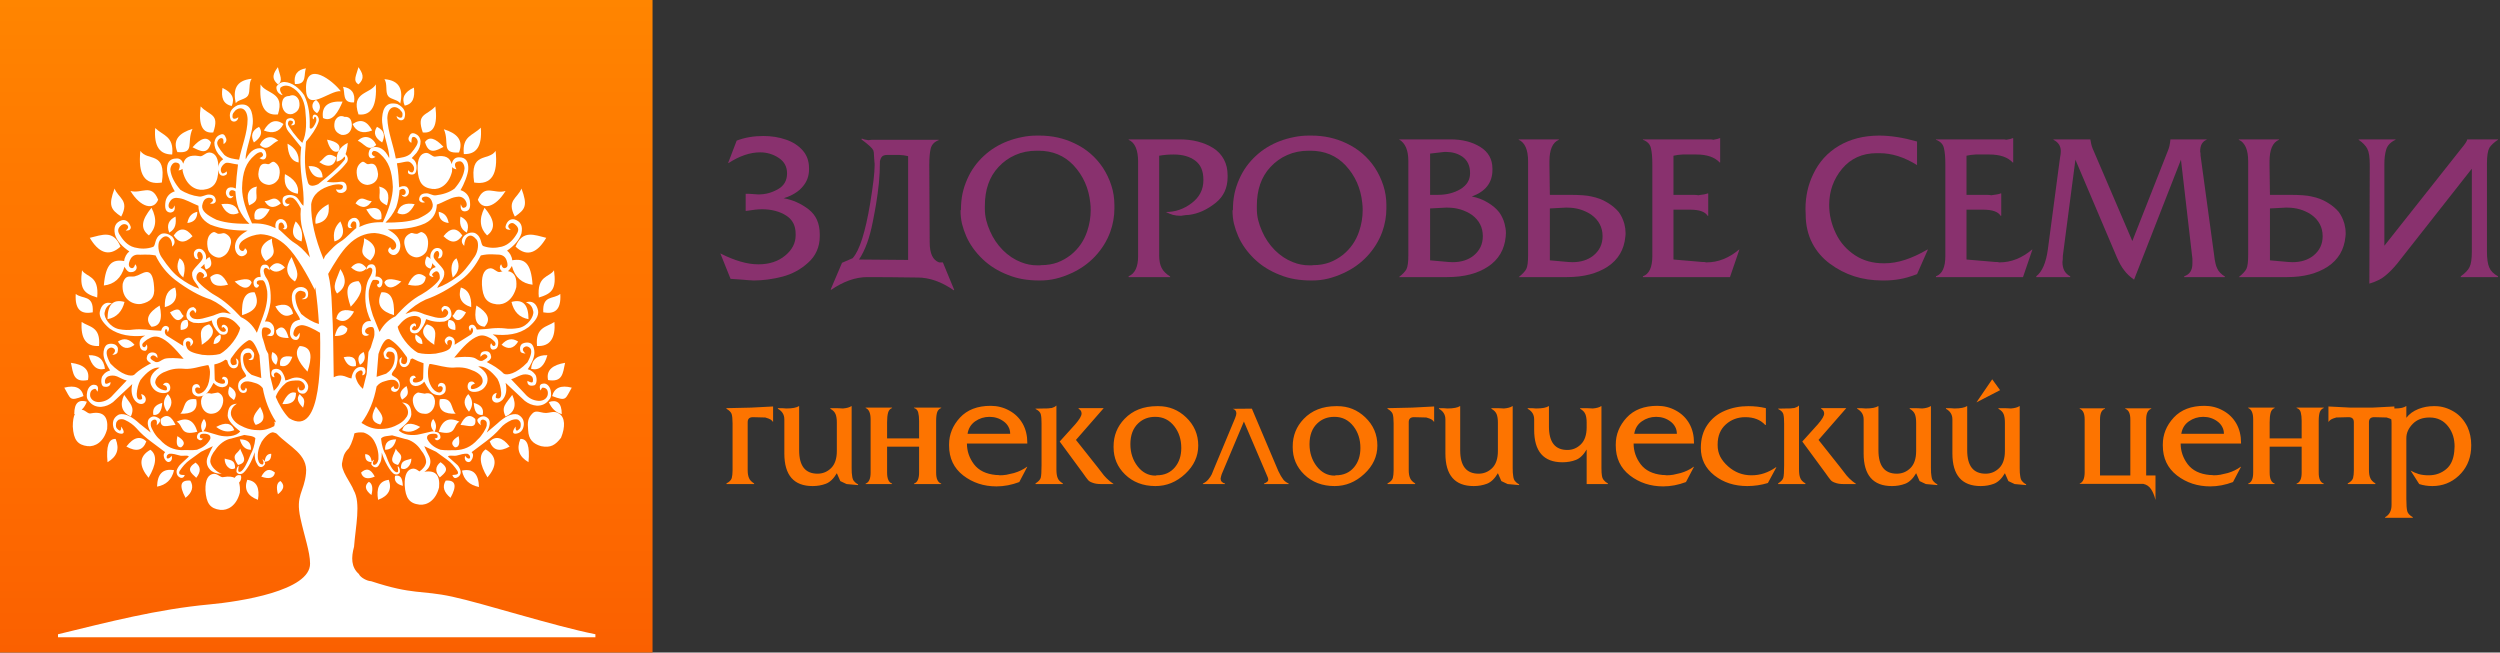 <svg width="295" height="77" viewBox="0 0 295 77" fill="none" xmlns="http://www.w3.org/2000/svg">
<rect x="0" y="0" width="295" height="77" fill="#333333" stroke="none"/>
<path d="M96.731 27.875C96.731 28.526 96.61 29.113 96.369 29.635C96.136 30.158 95.794 30.616 95.344 31.01C94.484 31.797 93.471 32.344 92.306 32.649C91.149 32.947 90.031 33.095 88.954 33.095C88.769 33.095 88.54 33.083 88.267 33.059C88.002 33.035 87.777 33.015 87.592 32.999L86.206 32.903L85 29.901L85.096 29.949C85.876 30.343 86.636 30.648 87.375 30.865C88.115 31.082 88.822 31.191 89.497 31.191C90.767 31.191 91.816 30.849 92.644 30.166C93.471 29.483 93.885 28.687 93.885 27.779V27.586C93.885 26.629 93.516 25.914 92.776 25.44C91.989 24.942 91.032 24.692 89.907 24.692C89.449 24.692 88.81 24.761 87.99 24.897V22.872C88.143 22.872 88.287 22.872 88.424 22.872C88.561 22.872 88.685 22.88 88.798 22.896L89.449 22.944C89.899 22.944 90.317 22.892 90.703 22.788C91.096 22.675 91.474 22.514 91.836 22.305C92.527 21.903 92.873 21.285 92.873 20.449C92.873 19.669 92.543 19.062 91.884 18.628C91.225 18.194 90.493 17.977 89.69 17.977C88.508 17.977 87.266 18.399 85.965 19.243H85.916L86.929 16.591C87.885 16.229 88.93 16.048 90.064 16.048C91.028 16.048 91.916 16.189 92.728 16.47C93.54 16.744 94.199 17.165 94.705 17.736C95.211 18.299 95.465 19.006 95.465 19.858V20.003C95.465 20.75 95.228 21.409 94.753 21.98C94.247 22.607 93.487 23.077 92.475 23.39C93.56 23.591 94.54 24.029 95.416 24.704C96.293 25.38 96.731 26.364 96.731 27.658V27.875Z" fill="#89316E"/>
<path d="M112.596 34.205L112.548 34.253C111.093 33.248 109.667 32.746 108.268 32.746H108.075C107.995 32.746 107.657 32.742 107.062 32.734C106.468 32.726 105.789 32.718 105.025 32.71C104.27 32.71 103.442 32.706 102.541 32.698H102.349C100.958 32.698 99.531 33.2 98.069 34.205L98.02 34.156L99.359 31.01L100.613 30.467C101.424 29.567 102.116 27.397 102.686 23.957C103.032 21.851 103.205 20.384 103.205 19.556V19.315C103.205 19.211 103.197 19.127 103.18 19.062L103.132 18.375C103.132 18.102 103.108 17.897 103.06 17.76C102.996 17.623 102.863 17.459 102.662 17.266C102.566 17.169 102.425 17.049 102.24 16.904C102.063 16.759 101.866 16.607 101.649 16.446L101.698 16.35C101.77 16.382 101.87 16.418 101.999 16.458C102.136 16.49 102.292 16.518 102.469 16.543L102.867 16.494H110.764V16.543C110.257 16.727 109.944 17.057 109.823 17.531C109.711 18.005 109.655 18.64 109.655 19.436L109.703 28.599C109.703 29.909 110.072 30.696 110.812 30.962H111.258L112.596 34.205ZM107.159 30.672V18.423L106.641 18.327L106.074 18.279H104.736C104.414 18.279 104.193 18.347 104.073 18.483C103.96 18.612 103.88 18.789 103.831 19.014C103.831 19.914 103.791 20.77 103.711 21.582C103.631 22.386 103.518 23.226 103.373 24.102C103.293 24.6 103.164 25.291 102.988 26.175C102.618 28.088 102.075 29.571 101.36 30.624L107.159 30.672Z" fill="#89316E"/>
<path d="M131.5 24.596C131.5 25.536 131.335 26.465 131.006 27.381C130.612 28.442 130.017 29.398 129.221 30.25C128.426 31.094 127.481 31.761 126.388 32.252C125.793 32.525 125.199 32.734 124.604 32.878C124.017 33.023 123.402 33.095 122.759 33.095H122.603C121.936 33.095 121.297 33.043 120.686 32.939C120.083 32.834 119.504 32.669 118.95 32.444C117.776 31.994 116.772 31.367 115.936 30.564C115.1 29.76 114.465 28.876 114.031 27.911C113.806 27.389 113.633 26.883 113.512 26.392C113.4 25.894 113.344 25.376 113.344 24.837C113.36 24.829 113.376 24.805 113.392 24.765C113.392 24.081 113.452 23.447 113.573 22.86C113.701 22.265 113.89 21.69 114.139 21.136C114.589 20.099 115.24 19.187 116.092 18.399C116.904 17.644 117.849 17.061 118.926 16.651C119.456 16.45 120.007 16.293 120.577 16.181C121.156 16.06 121.743 16 122.337 16H122.675C124.154 16 125.528 16.305 126.798 16.916C128.181 17.567 129.294 18.524 130.138 19.786C130.564 20.437 130.897 21.136 131.138 21.883C131.379 22.623 131.5 23.394 131.5 24.198V24.596ZM128.703 24.789C128.703 24.483 128.687 24.206 128.655 23.957C128.478 22.213 127.819 20.73 126.678 19.508C125.593 18.359 124.21 17.784 122.53 17.784H122.337C121.413 17.784 120.569 17.953 119.806 18.291C119.05 18.62 118.387 19.094 117.816 19.713C116.747 20.855 116.213 22.382 116.213 24.294V24.644C116.213 25.094 116.265 25.536 116.37 25.97C116.474 26.396 116.627 26.834 116.828 27.284C117.19 28.12 117.692 28.864 118.335 29.515C118.978 30.158 119.693 30.632 120.481 30.937C121.1 31.186 121.743 31.311 122.41 31.311H122.579C122.619 31.311 122.663 31.311 122.711 31.311C122.775 31.295 122.824 31.287 122.856 31.287C123.555 31.287 124.194 31.183 124.773 30.974C125.351 30.756 125.89 30.451 126.388 30.057C127.28 29.326 127.911 28.41 128.281 27.308C128.562 26.481 128.703 25.641 128.703 24.789Z" fill="#89316E"/>
<path d="M144.858 20.895C144.858 22.181 144.38 23.201 143.423 23.957C142.419 24.753 141.382 25.219 140.313 25.355C140.08 25.355 139.758 25.392 139.348 25.464C139.003 25.464 138.689 25.428 138.408 25.355C138.135 25.275 137.858 25.163 137.576 25.018C138.685 25.018 139.698 24.668 140.614 23.969C141.539 23.27 142.001 22.37 142.001 21.268V21.208C142.001 20.179 141.679 19.428 141.036 18.954C140.393 18.471 139.545 18.23 138.492 18.23C137.906 18.23 137.335 18.279 136.781 18.375V30.13C136.781 30.741 136.877 31.235 137.07 31.613C137.263 31.99 137.588 32.32 138.046 32.601L138.095 32.698H133.176V32.601C133.923 32.288 134.297 31.496 134.297 30.226V19.086C134.297 17.688 133.923 16.824 133.176 16.494V16.446H139.156C140.739 16.446 142.081 16.792 143.182 17.483C143.721 17.828 144.135 18.275 144.424 18.821C144.713 19.36 144.858 19.983 144.858 20.69V20.895Z" fill="#89316E"/>
<path d="M163.593 24.596C163.593 25.536 163.428 26.465 163.099 27.381C162.705 28.442 162.11 29.398 161.315 30.25C160.519 31.094 159.574 31.761 158.481 32.252C157.887 32.525 157.292 32.734 156.697 32.878C156.11 33.023 155.495 33.095 154.852 33.095H154.696C154.029 33.095 153.39 33.043 152.779 32.939C152.176 32.834 151.597 32.669 151.043 32.444C149.869 31.994 148.865 31.367 148.029 30.564C147.193 29.76 146.558 28.876 146.124 27.911C145.899 27.389 145.726 26.883 145.606 26.392C145.493 25.894 145.437 25.376 145.437 24.837C145.453 24.829 145.469 24.805 145.485 24.765C145.485 24.081 145.545 23.447 145.666 22.86C145.794 22.265 145.983 21.69 146.232 21.136C146.683 20.099 147.334 19.187 148.186 18.399C148.997 17.644 149.942 17.061 151.019 16.651C151.549 16.45 152.1 16.293 152.67 16.181C153.249 16.06 153.836 16 154.431 16H154.768C156.247 16 157.621 16.305 158.891 16.916C160.274 17.567 161.387 18.524 162.231 19.786C162.657 20.437 162.99 21.136 163.231 21.883C163.473 22.623 163.593 23.394 163.593 24.198V24.596ZM160.796 24.789C160.796 24.483 160.78 24.206 160.748 23.957C160.571 22.213 159.912 20.73 158.771 19.508C157.686 18.359 156.303 17.784 154.623 17.784H154.431C153.506 17.784 152.662 17.953 151.899 18.291C151.143 18.62 150.48 19.094 149.91 19.713C148.841 20.855 148.306 22.382 148.306 24.294V24.644C148.306 25.094 148.358 25.536 148.463 25.97C148.567 26.396 148.72 26.834 148.921 27.284C149.283 28.12 149.785 28.864 150.428 29.515C151.071 30.158 151.786 30.632 152.574 30.937C153.193 31.186 153.836 31.311 154.503 31.311H154.672C154.712 31.311 154.756 31.311 154.804 31.311C154.869 31.295 154.917 31.287 154.949 31.287C155.648 31.287 156.287 31.183 156.866 30.974C157.445 30.756 157.983 30.451 158.481 30.057C159.373 29.326 160.004 28.41 160.374 27.308C160.655 26.481 160.796 25.641 160.796 24.789Z" fill="#89316E"/>
<path d="M177.699 27.489L177.675 27.923C177.53 29.459 176.831 30.64 175.577 31.468C174.331 32.288 172.732 32.698 170.778 32.698H165.076C165.51 32.36 165.803 32.055 165.956 31.781C166.109 31.5 166.185 30.941 166.185 30.105V18.99C166.185 17.712 165.815 16.864 165.076 16.446H171.152C172.543 16.446 173.716 16.744 174.673 17.338C175.629 17.933 176.107 18.789 176.107 19.906V20.051C176.107 21.554 175.295 22.599 173.672 23.185C174.355 23.314 174.986 23.555 175.565 23.909C176.119 24.238 176.557 24.608 176.879 25.018C177.032 25.219 177.16 25.432 177.265 25.657C177.377 25.874 177.47 26.123 177.542 26.404C177.646 26.806 177.699 27.168 177.699 27.489ZM173.467 20.449V20.4C173.467 19.549 173.158 18.905 172.539 18.471C171.992 18.11 171.373 17.929 170.682 17.929H170.429L168.753 18.122V22.992H169.669C170.69 22.992 171.578 22.767 172.334 22.317C173.089 21.859 173.467 21.236 173.467 20.449ZM174.974 27.875C174.974 26.814 174.532 25.966 173.648 25.331C172.804 24.777 171.864 24.5 170.827 24.5H170.586L168.753 24.596V30.72L170.899 30.913L171.417 30.937C172.406 30.937 173.222 30.684 173.865 30.178C174.604 29.583 174.974 28.816 174.974 27.875Z" fill="#89316E"/>
<path d="M191.816 27.489V27.658C191.816 27.723 191.808 27.811 191.792 27.923C191.647 29.459 190.948 30.64 189.694 31.468C188.441 32.288 186.845 32.698 184.908 32.698H179.206C179.656 32.336 179.953 32.018 180.098 31.745C180.242 31.472 180.315 30.925 180.315 30.105V19.038C180.315 17.672 179.945 16.824 179.206 16.494V16.446H183.944V16.494C183.204 16.808 182.834 17.656 182.834 19.038V19.484L182.883 22.992H185.125C186.411 22.992 187.299 23.057 187.789 23.185C188.481 23.322 189.104 23.559 189.658 23.897C190.221 24.234 190.671 24.608 191.008 25.018C191.29 25.396 191.511 25.858 191.672 26.404C191.768 26.782 191.816 27.144 191.816 27.489ZM189.104 27.875C189.104 26.822 188.658 25.974 187.765 25.331C186.929 24.777 185.993 24.5 184.956 24.5H184.703L182.883 24.596V30.72L185.029 30.913L185.547 30.937C186.528 30.937 187.343 30.684 187.994 30.178C188.734 29.583 189.104 28.816 189.104 27.875Z" fill="#89316E"/>
<path d="M205.247 29.454L204.137 32.698H193.866V32.601C194.605 32.336 194.975 31.544 194.975 30.226V19.388C194.975 18.568 194.919 17.929 194.806 17.471C194.702 17.013 194.388 16.687 193.866 16.494V16.446H201.774C201.943 16.446 202.072 16.462 202.16 16.494C202.554 16.43 202.811 16.366 202.932 16.301H202.98V19.183H202.932C202.345 18.548 201.425 18.23 200.171 18.23H198.555L197.989 18.279L197.47 18.375V22.992H199.797C200.071 22.992 200.267 23.009 200.388 23.041C200.951 22.976 201.32 22.904 201.497 22.824H201.57V25.464H201.497C201.208 24.982 200.517 24.741 199.424 24.741H197.47V30.624L200.858 30.913C200.947 30.913 201.019 30.913 201.075 30.913C201.14 30.913 201.232 30.929 201.352 30.962C202.052 30.962 202.723 30.833 203.366 30.576C204.009 30.319 204.62 29.945 205.198 29.454H205.247Z" fill="#89316E"/>
<path d="M227.49 29.454L226.212 32.348C225.432 32.645 224.749 32.842 224.162 32.939C223.576 33.043 222.973 33.095 222.354 33.095H222.113C220.931 33.095 219.826 32.931 218.798 32.601C217.777 32.272 216.82 31.777 215.928 31.118C215.036 30.451 214.345 29.647 213.855 28.707C213.332 27.694 213.071 26.561 213.071 25.307L213.047 24.668C213.047 23.173 213.352 21.799 213.963 20.545C214.63 19.122 215.639 18.009 216.989 17.206C218.347 16.402 219.939 16 221.763 16C223.089 16 224.572 16.233 226.212 16.699V19.484C224.717 18.544 223.234 18.074 221.763 18.074H221.474C220.606 18.074 219.83 18.23 219.147 18.544C218.472 18.849 217.881 19.303 217.375 19.906C216.877 20.501 216.495 21.16 216.23 21.883C215.972 22.599 215.844 23.37 215.844 24.198C215.844 25.355 216.113 26.485 216.652 27.586C217.158 28.631 217.909 29.479 218.906 30.13C219.862 30.756 220.988 31.07 222.282 31.07H222.378C223.158 31.07 223.966 30.933 224.801 30.66C225.637 30.387 226.509 29.985 227.418 29.454H227.49Z" fill="#89316E"/>
<path d="M239.823 29.454L238.714 32.698H228.442V32.601C229.182 32.336 229.551 31.544 229.551 30.226V19.388C229.551 18.568 229.495 17.929 229.383 17.471C229.278 17.013 228.965 16.687 228.442 16.494V16.446H236.351C236.52 16.446 236.648 16.462 236.737 16.494C237.131 16.43 237.388 16.366 237.508 16.301H237.557V19.183H237.508C236.922 18.548 236.001 18.23 234.748 18.23H233.132L232.565 18.279L232.047 18.375V22.992H234.374C234.647 22.992 234.844 23.009 234.965 23.041C235.527 22.976 235.897 22.904 236.074 22.824H236.146V25.464H236.074C235.784 24.982 235.093 24.741 234 24.741H232.047V30.624L235.435 30.913C235.523 30.913 235.596 30.913 235.652 30.913C235.716 30.913 235.809 30.929 235.929 30.962C236.628 30.962 237.299 30.833 237.942 30.576C238.585 30.319 239.196 29.945 239.775 29.454H239.823Z" fill="#89316E"/>
<path d="M262.561 32.649L262.513 32.698H257.738V32.601C258.381 32.384 258.703 31.89 258.703 31.118V30.491L258.655 30.105L257.353 18.845L251.819 32.999C251.321 32.645 250.935 32.28 250.662 31.902C250.356 31.524 250.067 31.014 249.794 30.371L244.899 18.845L243.416 30.178C243.416 30.515 243.4 30.761 243.368 30.913C243.368 31.315 243.444 31.661 243.597 31.95C243.757 32.231 243.987 32.448 244.284 32.601V32.698H240.281V32.601C240.973 32.063 241.427 31.014 241.644 29.454L243.03 18.99L243.102 18.496L243.151 18.206L243.175 17.832C243.175 17.23 242.885 16.784 242.307 16.494V16.446H246.659C246.723 16.88 246.812 17.234 246.924 17.507L251.614 28.442L255.822 17.76C255.966 17.431 256.063 16.993 256.111 16.446H260.379V16.494C260.138 16.583 259.949 16.744 259.812 16.977C259.683 17.202 259.619 17.503 259.619 17.881C259.651 17.969 259.667 18.134 259.667 18.375L261.271 30.13C261.351 30.861 261.476 31.387 261.645 31.709C261.789 32.038 262.095 32.352 262.561 32.649Z" fill="#89316E"/>
<path d="M276.787 27.489V27.658C276.787 27.723 276.779 27.811 276.763 27.923C276.618 29.459 275.919 30.64 274.665 31.468C273.411 32.288 271.816 32.698 269.879 32.698H264.176C264.626 32.336 264.924 32.018 265.068 31.745C265.213 31.472 265.285 30.925 265.285 30.105V19.038C265.285 17.672 264.916 16.824 264.176 16.494V16.446H268.914V16.494C268.175 16.808 267.805 17.656 267.805 19.038V19.484L267.853 22.992H270.096C271.382 22.992 272.27 23.057 272.76 23.185C273.451 23.322 274.074 23.559 274.629 23.897C275.191 24.234 275.642 24.608 275.979 25.018C276.26 25.396 276.481 25.858 276.642 26.404C276.739 26.782 276.787 27.144 276.787 27.489ZM274.074 27.875C274.074 26.822 273.628 25.974 272.736 25.331C271.9 24.777 270.964 24.5 269.927 24.5H269.674L267.853 24.596V30.72L269.999 30.913L270.518 30.937C271.498 30.937 272.314 30.684 272.965 30.178C273.705 29.583 274.074 28.816 274.074 27.875Z" fill="#89316E"/>
<path d="M294.762 32.698H290.374V32.601C290.631 32.416 290.844 32.235 291.013 32.059C291.19 31.882 291.322 31.697 291.411 31.504C291.588 31.15 291.676 30.552 291.676 29.708V19.906L282.839 31.142C282.357 31.721 281.895 32.187 281.453 32.541C281.043 32.903 280.42 33.212 279.584 33.469L279.632 19.436C279.632 18.544 279.536 17.917 279.343 17.555C279.158 17.194 278.816 16.84 278.318 16.494V16.446H282.67V16.494C282.092 16.768 281.726 17.149 281.573 17.64C281.428 18.122 281.356 18.689 281.356 19.34V28.996L290.374 17.603C290.88 17.001 291.134 16.615 291.134 16.446H294.762V16.494C294.304 16.792 293.967 17.105 293.75 17.435C293.557 17.788 293.46 18.407 293.46 19.291V29.708C293.46 30.519 293.549 31.134 293.726 31.552C293.902 31.97 294.248 32.32 294.762 32.601V32.698Z" fill="#89316E"/>
<path d="M91.224 49.795C91.129 49.662 91.028 49.564 90.92 49.501C90.813 49.431 90.607 49.352 90.303 49.264C90.171 49.264 89.924 49.257 89.563 49.245C89.209 49.232 88.972 49.226 88.852 49.226C88.434 49.226 88.226 49.422 88.226 49.814V55.487C88.226 55.873 88.279 56.183 88.387 56.417C88.475 56.645 88.675 56.853 88.985 57.043V57.119H85.721V57.043C86.056 56.873 86.265 56.664 86.347 56.417C86.41 56.164 86.442 55.867 86.442 55.525V49.947C86.442 49.447 86.404 49.077 86.328 48.837C86.233 48.609 86.031 48.41 85.721 48.239V48.163L86.632 48.144L88.653 48.097L91.224 47.964V49.795ZM101.252 57.242L99.895 57.119L99.155 56.768L98.747 55.838C98.374 56.477 97.944 56.891 97.457 57.081C96.97 57.265 96.448 57.356 95.891 57.356C93.665 57.356 92.552 56.072 92.552 53.505V49.482C92.552 48.932 92.299 48.517 91.793 48.239V48.163C92.28 48.163 92.609 48.176 92.78 48.201C93.153 48.201 93.463 48.176 93.709 48.125C93.956 48.075 94.139 48.008 94.26 47.926H94.298V53.135C94.298 54.975 95.022 55.895 96.47 55.895C97.084 55.895 97.615 55.677 98.064 55.241C98.519 54.798 98.747 54.121 98.747 53.21V49.871C98.747 49.447 98.697 49.112 98.595 48.865C98.494 48.618 98.292 48.41 97.988 48.239V48.163C98.791 48.163 99.285 48.176 99.468 48.201C99.911 48.163 100.24 48.071 100.455 47.926H100.493V55.212C100.493 55.642 100.512 55.952 100.55 56.142C100.581 56.446 100.66 56.661 100.787 56.787C100.901 56.933 101.056 57.056 101.252 57.157V57.242ZM111.062 57.119H107.855V57.062C108.253 56.929 108.453 56.499 108.453 55.772V52.708H104.677V55.772C104.677 56.499 104.873 56.929 105.265 57.062V57.119H102.144V57.062C102.536 56.929 102.732 56.499 102.732 55.772V49.814V49.482C102.732 48.742 102.536 48.296 102.144 48.144V48.097H105.265V48.144C105.025 48.239 104.866 48.426 104.791 48.704C104.715 48.982 104.677 49.352 104.677 49.814V51.73H108.453V49.672C108.453 49.273 108.418 48.941 108.348 48.675C108.285 48.404 108.121 48.226 107.855 48.144V48.097H111.062V48.144C110.847 48.226 110.692 48.381 110.597 48.609C110.508 48.862 110.464 49.216 110.464 49.672V55.772C110.464 56.499 110.663 56.929 111.062 57.062V57.119ZM121.223 55.079L120.274 56.882C119.369 57.224 118.474 57.394 117.589 57.394C116.09 57.394 114.781 56.964 113.661 56.104C112.548 55.237 111.991 54.061 111.991 52.575V52.451C111.991 51.269 112.418 50.212 113.272 49.283C114.132 48.353 115.34 47.888 116.896 47.888C117.693 47.888 118.427 48.075 119.097 48.448C119.774 48.815 120.302 49.333 120.682 50.004C121.042 50.649 121.223 51.401 121.223 52.262V52.337H114.098C114.098 53.229 114.376 54.045 114.932 54.785C115.495 55.519 116.356 55.94 117.513 56.047C117.715 56.047 117.877 56.06 117.997 56.085C118.244 56.085 118.503 56.063 118.775 56.019C119.047 55.968 119.338 55.902 119.648 55.819C120.217 55.655 120.729 55.408 121.185 55.079H121.223ZM119.202 51.19C119.202 50.88 119.132 50.601 118.993 50.355C118.86 50.108 118.67 49.896 118.424 49.719C118.183 49.542 117.924 49.409 117.646 49.321C117.374 49.232 117.077 49.188 116.754 49.188C116.134 49.188 115.571 49.365 115.065 49.719C114.566 50.073 114.268 50.563 114.173 51.19H119.202ZM131.412 57.119H129.903C129.505 57.119 129.173 57.065 128.907 56.958C128.661 56.876 128.487 56.768 128.385 56.635C128.335 56.578 128.253 56.474 128.139 56.322C128.025 56.17 127.898 55.993 127.759 55.791L125.046 52.1L126.886 50.061C127.38 49.491 127.626 49.071 127.626 48.799C127.626 48.546 127.509 48.359 127.275 48.239V48.163H130.235L126.962 51.911L129.476 55.079L129.998 55.753C130.156 55.981 130.352 56.212 130.587 56.446C130.821 56.68 131.096 56.904 131.412 57.119ZM125.416 57.119H122.19V57.043C122.538 56.822 122.744 56.6 122.807 56.379C122.87 56.151 122.902 55.652 122.902 54.88V50.004C122.902 49.738 122.895 49.52 122.883 49.349C122.87 49.178 122.845 49.014 122.807 48.856C122.731 48.622 122.525 48.422 122.19 48.258V48.22L123.12 48.201H123.253H123.357C123.61 48.201 123.79 48.188 123.898 48.163C123.974 48.163 124.043 48.157 124.107 48.144C124.17 48.125 124.243 48.097 124.325 48.059C124.451 48.021 124.549 47.958 124.619 47.869H124.657V55.364C124.657 55.807 124.701 56.139 124.79 56.36C124.866 56.613 125.074 56.841 125.416 57.043V57.119ZM141.393 52.575C141.393 53.852 140.877 54.969 139.846 55.924C138.821 56.879 137.655 57.356 136.345 57.356C134.891 57.356 133.692 56.898 132.75 55.981C131.851 55.102 131.402 54.036 131.402 52.783V52.67C131.402 51.411 131.832 50.333 132.693 49.434C133.654 48.429 134.935 47.926 136.535 47.926H136.687C137.945 47.926 139.037 48.365 139.96 49.245C140.915 50.156 141.393 51.266 141.393 52.575ZM139.391 52.859C139.391 51.86 139.119 51.009 138.575 50.307C137.993 49.561 137.25 49.188 136.345 49.188H136.298C135.514 49.188 134.853 49.441 134.315 49.947C133.695 50.529 133.385 51.351 133.385 52.413C133.385 53.425 133.67 54.298 134.239 55.032C134.808 55.759 135.51 56.123 136.345 56.123L136.497 56.085C137.402 56.085 138.119 55.766 138.651 55.127C139.144 54.532 139.391 53.776 139.391 52.859ZM152.066 57.119H149.153V57.062C149.488 56.929 149.656 56.781 149.656 56.616C149.656 56.477 149.599 56.294 149.485 56.066L146.781 49.738L144.163 55.952C144.144 56.003 144.119 56.088 144.087 56.208C144.062 56.322 144.043 56.411 144.03 56.474C144.03 56.765 144.204 56.961 144.552 57.062V57.119H141.943V57.062C142.215 56.929 142.43 56.765 142.588 56.569C142.752 56.373 142.882 56.18 142.977 55.99L143.309 55.174L145.738 49.349C145.839 49.102 145.89 48.913 145.89 48.78C145.89 48.495 145.747 48.315 145.463 48.239L147.721 48.22L150.842 55.582C151.063 56.038 151.247 56.354 151.392 56.531C151.506 56.721 151.731 56.898 152.066 57.062V57.119ZM162.53 52.575C162.53 53.852 162.015 54.969 160.984 55.924C159.959 56.879 158.792 57.356 157.483 57.356C156.028 57.356 154.83 56.898 153.887 55.981C152.989 55.102 152.54 54.036 152.54 52.783V52.67C152.54 51.411 152.97 50.333 153.83 49.434C154.792 48.429 156.073 47.926 157.673 47.926H157.825C159.083 47.926 160.174 48.365 161.098 49.245C162.053 50.156 162.53 51.266 162.53 52.575ZM160.528 52.859C160.528 51.86 160.256 51.009 159.713 50.307C159.131 49.561 158.387 49.188 157.483 49.188H157.436C156.651 49.188 155.99 49.441 155.453 49.947C154.833 50.529 154.523 51.351 154.523 52.413C154.523 53.425 154.808 54.298 155.377 55.032C155.946 55.759 156.648 56.123 157.483 56.123L157.635 56.085C158.539 56.085 159.257 55.766 159.788 55.127C160.282 54.532 160.528 53.776 160.528 52.859ZM169.228 49.795C169.133 49.662 169.032 49.564 168.925 49.501C168.817 49.431 168.612 49.352 168.308 49.264C168.175 49.264 167.929 49.257 167.568 49.245C167.214 49.232 166.977 49.226 166.856 49.226C166.439 49.226 166.23 49.422 166.23 49.814V55.487C166.23 55.873 166.284 56.183 166.392 56.417C166.48 56.645 166.679 56.853 166.989 57.043V57.119H163.726V57.043C164.061 56.873 164.27 56.664 164.352 56.417C164.415 56.164 164.447 55.867 164.447 55.525V49.947C164.447 49.447 164.409 49.077 164.333 48.837C164.238 48.609 164.036 48.41 163.726 48.239V48.163L164.636 48.144L166.657 48.097L169.228 47.964V49.795ZM179.256 57.242L177.9 57.119L177.16 56.768L176.752 55.838C176.379 56.477 175.948 56.891 175.461 57.081C174.974 57.265 174.453 57.356 173.896 57.356C171.67 57.356 170.557 56.072 170.557 53.505V49.482C170.557 48.932 170.304 48.517 169.798 48.239V48.163C170.285 48.163 170.613 48.176 170.784 48.201C171.157 48.201 171.467 48.176 171.714 48.125C171.961 48.075 172.144 48.008 172.264 47.926H172.302V53.135C172.302 54.975 173.026 55.895 174.475 55.895C175.088 55.895 175.62 55.677 176.069 55.241C176.524 54.798 176.752 54.121 176.752 53.21V49.871C176.752 49.447 176.701 49.112 176.6 48.865C176.499 48.618 176.296 48.41 175.993 48.239V48.163C176.796 48.163 177.289 48.176 177.473 48.201C177.916 48.163 178.244 48.071 178.459 47.926H178.497V55.212C178.497 55.642 178.516 55.952 178.554 56.142C178.586 56.446 178.665 56.661 178.791 56.787C178.905 56.933 179.06 57.056 179.256 57.157V57.242ZM189.73 57.119H187.226V53.04C186.853 53.678 186.426 54.09 185.945 54.273C185.471 54.456 184.946 54.548 184.37 54.548C182.144 54.548 181.031 53.267 181.031 50.706V49.482C181.031 48.932 180.778 48.517 180.272 48.239V48.163C180.759 48.163 181.087 48.176 181.258 48.201C181.631 48.201 181.941 48.176 182.188 48.125C182.435 48.075 182.618 48.008 182.738 47.926H182.776V50.336C182.776 52.176 183.5 53.096 184.949 53.096C185.562 53.096 186.094 52.875 186.543 52.432C186.998 51.983 187.226 51.31 187.226 50.412V49.871C187.226 49.453 187.175 49.121 187.074 48.875C186.973 48.622 186.77 48.41 186.467 48.239V48.163C187.27 48.163 187.763 48.176 187.947 48.201C188.389 48.163 188.718 48.071 188.933 47.926H188.971V55.212C188.971 55.642 188.99 55.952 189.028 56.142C189.06 56.357 189.139 56.534 189.265 56.673C189.379 56.819 189.534 56.942 189.73 57.043V57.119ZM199.891 55.079L198.943 56.882C198.038 57.224 197.143 57.394 196.258 57.394C194.759 57.394 193.449 56.964 192.33 56.104C191.217 55.237 190.66 54.061 190.66 52.575V52.451C190.66 51.269 191.087 50.212 191.941 49.283C192.801 48.353 194.009 47.888 195.565 47.888C196.362 47.888 197.096 48.075 197.766 48.448C198.443 48.815 198.971 49.333 199.35 50.004C199.711 50.649 199.891 51.401 199.891 52.262V52.337H192.766C192.766 53.229 193.045 54.045 193.601 54.785C194.164 55.519 195.024 55.94 196.182 56.047C196.384 56.047 196.545 56.06 196.666 56.085C196.912 56.085 197.172 56.063 197.444 56.019C197.716 55.968 198.006 55.902 198.316 55.819C198.886 55.655 199.398 55.408 199.853 55.079H199.891ZM197.87 51.19C197.87 50.88 197.801 50.601 197.662 50.355C197.529 50.108 197.339 49.896 197.093 49.719C196.852 49.542 196.593 49.409 196.315 49.321C196.043 49.232 195.745 49.188 195.423 49.188C194.803 49.188 194.24 49.365 193.734 49.719C193.234 50.073 192.937 50.563 192.842 51.19H197.87ZM209.616 55.136L208.61 56.996C207.813 57.236 207.004 57.356 206.181 57.356C204.657 57.356 203.36 56.936 202.292 56.094C201.229 55.253 200.698 54.175 200.698 52.859C200.698 51.784 200.957 50.873 201.476 50.127C202.001 49.374 202.687 48.821 203.534 48.467C204.382 48.106 205.302 47.926 206.295 47.926C207.023 47.926 207.715 48.005 208.373 48.163V50.146H208.297C207.734 49.532 206.95 49.226 205.944 49.226C205.046 49.226 204.278 49.514 203.639 50.089C203 50.665 202.681 51.452 202.681 52.451V52.527C202.681 53.014 202.782 53.463 202.984 53.874C203.193 54.279 203.5 54.662 203.904 55.022C204.701 55.731 205.622 56.085 206.665 56.085C207.196 56.085 207.696 56.006 208.164 55.848C208.639 55.69 209.103 55.453 209.559 55.136H209.616ZM219.037 57.119H217.528C217.13 57.119 216.798 57.065 216.532 56.958C216.285 56.876 216.111 56.768 216.01 56.635C215.96 56.578 215.877 56.474 215.764 56.322C215.65 56.17 215.523 55.993 215.384 55.791L212.671 52.1L214.511 50.061C215.005 49.491 215.251 49.071 215.251 48.799C215.251 48.546 215.134 48.359 214.9 48.239V48.163H217.86L214.587 51.911L217.101 55.079L217.623 55.753C217.781 55.981 217.977 56.212 218.211 56.446C218.445 56.68 218.72 56.904 219.037 57.119ZM213.041 57.119H209.815V57.043C210.163 56.822 210.368 56.6 210.432 56.379C210.495 56.151 210.527 55.652 210.527 54.88V50.004C210.527 49.738 210.52 49.52 210.508 49.349C210.495 49.178 210.47 49.014 210.432 48.856C210.356 48.622 210.15 48.422 209.815 48.258V48.22L210.745 48.201H210.878H210.982C211.235 48.201 211.415 48.188 211.523 48.163C211.599 48.163 211.668 48.157 211.731 48.144C211.795 48.125 211.867 48.097 211.95 48.059C212.076 48.021 212.174 47.958 212.244 47.869H212.282V55.364C212.282 55.807 212.326 56.139 212.415 56.36C212.49 56.613 212.699 56.841 213.041 57.043V57.119ZM228.609 57.242L227.253 57.119L226.513 56.768L226.105 55.838C225.732 56.477 225.301 56.891 224.814 57.081C224.327 57.265 223.806 57.356 223.249 57.356C221.023 57.356 219.909 56.072 219.909 53.505V49.482C219.909 48.932 219.656 48.517 219.15 48.239V48.163C219.638 48.163 219.966 48.176 220.137 48.201C220.51 48.201 220.82 48.176 221.067 48.125C221.314 48.075 221.497 48.008 221.617 47.926H221.655V53.135C221.655 54.975 222.379 55.895 223.828 55.895C224.441 55.895 224.973 55.677 225.422 55.241C225.877 54.798 226.105 54.121 226.105 53.21V49.871C226.105 49.447 226.054 49.112 225.953 48.865C225.852 48.618 225.649 48.41 225.346 48.239V48.163C226.149 48.163 226.642 48.176 226.826 48.201C227.268 48.163 227.597 48.071 227.812 47.926H227.85V55.212C227.85 55.642 227.869 55.952 227.907 56.142C227.939 56.446 228.018 56.661 228.144 56.787C228.258 56.933 228.413 57.056 228.609 57.157V57.242ZM236.009 46.038L233.22 47.48L235.08 44.757L236.009 46.038ZM239.083 57.242L237.727 57.119L236.987 56.768L236.579 55.838C236.206 56.477 235.775 56.891 235.288 57.081C234.801 57.265 234.28 57.356 233.723 57.356C231.497 57.356 230.383 56.072 230.383 53.505V49.482C230.383 48.932 230.13 48.517 229.624 48.239V48.163C230.111 48.163 230.44 48.176 230.611 48.201C230.984 48.201 231.294 48.176 231.541 48.125C231.788 48.075 231.971 48.008 232.091 47.926H232.129V53.135C232.129 54.975 232.853 55.895 234.302 55.895C234.915 55.895 235.447 55.677 235.896 55.241C236.351 54.798 236.579 54.121 236.579 53.21V49.871C236.579 49.447 236.528 49.112 236.427 48.865C236.326 48.618 236.123 48.41 235.82 48.239V48.163C236.623 48.163 237.116 48.176 237.3 48.201C237.742 48.163 238.071 48.071 238.286 47.926H238.324V55.212C238.324 55.642 238.343 55.952 238.381 56.142C238.413 56.446 238.492 56.661 238.618 56.787C238.732 56.933 238.887 57.056 239.083 57.157V57.242ZM254.348 58.998C254.222 58.485 254.048 58.062 253.827 57.726C253.605 57.391 253.302 57.182 252.916 57.1C252.169 57.1 251.319 57.1 250.364 57.1C249.415 57.1 248.501 57.1 247.622 57.1C246.743 57.1 246.003 57.1 245.402 57.1V57.062C245.794 56.91 245.99 56.461 245.99 55.715V55.383V49.501C245.99 48.792 245.794 48.372 245.402 48.239V48.182H248.39V48.239C247.998 48.353 247.802 48.773 247.802 49.501V56.104H251.379V49.501C251.379 48.792 251.18 48.372 250.781 48.239V48.182H253.846V48.239C253.447 48.365 253.248 48.786 253.248 49.501V56.104H254.348V58.998ZM264.443 55.079L263.494 56.882C262.59 57.224 261.695 57.394 260.809 57.394C259.31 57.394 258.001 56.964 256.882 56.104C255.768 55.237 255.212 54.061 255.212 52.575V52.451C255.212 51.269 255.639 50.212 256.493 49.283C257.353 48.353 258.561 47.888 260.117 47.888C260.914 47.888 261.647 48.075 262.318 48.448C262.994 48.815 263.523 49.333 263.902 50.004C264.263 50.649 264.443 51.401 264.443 52.262V52.337H257.318C257.318 53.229 257.596 54.045 258.153 54.785C258.716 55.519 259.576 55.94 260.733 56.047C260.936 56.047 261.097 56.06 261.217 56.085C261.464 56.085 261.723 56.063 261.995 56.019C262.267 55.968 262.558 55.902 262.868 55.819C263.437 55.655 263.95 55.408 264.405 55.079H264.443ZM262.422 51.19C262.422 50.88 262.353 50.601 262.213 50.355C262.081 50.108 261.891 49.896 261.644 49.719C261.404 49.542 261.144 49.409 260.866 49.321C260.594 49.232 260.297 49.188 259.974 49.188C259.355 49.188 258.792 49.365 258.286 49.719C257.786 50.073 257.489 50.563 257.394 51.19H262.422ZM274.205 57.119H270.999V57.062C271.397 56.929 271.596 56.499 271.596 55.772V52.708H267.82V55.772C267.82 56.499 268.016 56.929 268.409 57.062V57.119H265.287V57.062C265.679 56.929 265.875 56.499 265.875 55.772V49.814V49.482C265.875 48.742 265.679 48.296 265.287 48.144V48.097H268.409V48.144C268.168 48.239 268.01 48.426 267.934 48.704C267.858 48.982 267.82 49.352 267.82 49.814V51.73H271.596V49.672C271.596 49.273 271.562 48.941 271.492 48.675C271.429 48.404 271.264 48.226 270.999 48.144V48.097H274.205V48.144C273.99 48.226 273.835 48.381 273.74 48.609C273.652 48.862 273.608 49.216 273.608 49.672V55.772C273.608 56.499 273.807 56.929 274.205 57.062V57.119ZM282.535 49.795C282.44 49.662 282.339 49.564 282.232 49.501C282.124 49.431 281.919 49.352 281.615 49.264C281.482 49.264 281.235 49.257 280.875 49.245C280.521 49.232 280.284 49.226 280.163 49.226C279.746 49.226 279.537 49.422 279.537 49.814V55.487C279.537 55.873 279.591 56.183 279.698 56.417C279.787 56.645 279.986 56.853 280.296 57.043V57.119H277.033V57.043C277.368 56.873 277.576 56.664 277.659 56.417C277.722 56.164 277.754 55.867 277.754 55.525V49.814C277.754 49.422 277.545 49.226 277.127 49.226C276.912 49.226 276.685 49.232 276.444 49.245C276.204 49.251 275.948 49.257 275.676 49.264C275.372 49.352 275.167 49.431 275.059 49.501C274.952 49.564 274.85 49.662 274.756 49.795V47.964L277.327 48.097H279.964L282.535 47.964V49.795ZM291.605 52.527L291.586 53.059C291.485 54.298 290.998 55.326 290.125 56.142C289.252 56.952 288.215 57.356 287.013 57.356C286.476 57.356 285.96 57.277 285.467 57.119L284.452 55.525C284.762 55.702 285.084 55.842 285.419 55.943C285.761 56.038 286.144 56.085 286.567 56.085C286.985 56.085 287.361 56.025 287.696 55.905C288.038 55.785 288.354 55.604 288.645 55.364C289.189 54.915 289.508 54.222 289.603 53.286L289.641 52.689C289.641 51.79 289.407 51.025 288.939 50.393C288.389 49.64 287.639 49.264 286.691 49.264C285.849 49.264 285.182 49.52 284.689 50.032C284.195 50.544 283.949 51.098 283.949 51.692V58.874C283.949 59.608 283.987 60.098 284.063 60.345C284.139 60.598 284.354 60.825 284.708 61.028V61.104H281.444V61.028C281.95 60.75 282.203 60.269 282.203 59.586V59.396V50.279V49.947C282.203 49.087 281.95 48.517 281.444 48.239V48.163C282.026 48.163 282.421 48.176 282.63 48.201C282.94 48.201 283.206 48.176 283.427 48.125C283.648 48.068 283.81 48.002 283.911 47.926H283.949V49.302C284.284 48.852 284.762 48.505 285.381 48.258C285.951 48.037 286.536 47.926 287.137 47.926H287.326C287.731 47.926 288.117 47.983 288.484 48.097C288.851 48.204 289.217 48.369 289.584 48.59C290.248 48.995 290.773 49.589 291.159 50.374C291.305 50.69 291.415 51.028 291.491 51.389C291.567 51.743 291.605 52.123 291.605 52.527Z" fill="#FD7400"/>
<rect width="77" height="77" fill="url(#paint0_linear)"/>
<path d="M14.302 25.557C15.305 23.619 13.997 23.43 13.517 22.248C12.776 24.234 13.038 24.706 14.302 25.557Z" fill="white"/>
<path d="M18.663 23.572C17.878 21.586 16.701 22.91 15.392 22.531C16.613 24.517 18.14 24.848 18.663 23.572Z" fill="white"/>
<path d="M17.573 27.779C18.402 26.928 18.576 25.888 17.878 24.517C16.744 25.888 16.483 26.975 17.573 27.779Z" fill="white"/>
<path d="M19.099 21.539C19.666 17.757 17.398 19.081 16.569 17.804C16.264 20.546 17.049 21.87 19.099 21.539Z" fill="white"/>
<path d="M20.32 18.23C20.539 16.055 19.23 16.008 18.314 15.109C18.14 17.331 18.881 18.23 20.32 18.23Z" fill="white"/>
<path d="M12.383 43.523C12.252 42.388 11.598 41.868 10.464 41.915C10.813 43.191 11.423 43.759 12.383 43.523Z" fill="white"/>
<path d="M14.214 29.103C13.386 27.07 12.034 27.732 10.594 28.063C11.597 29.765 12.819 30.38 14.214 29.103Z" fill="white"/>
<path d="M22.718 15.204C21.192 15.676 20.32 16.48 20.93 17.946C23.067 18.135 21.977 16.811 22.718 15.204Z" fill="white"/>
<path d="M9.635 37.991C9.504 39.929 10.158 40.922 11.685 40.827C11.903 38.511 10.507 38.605 9.635 37.991Z" fill="white"/>
<path d="M11.467 35.107C11.729 32.46 10.202 32.743 9.679 31.893C9.374 34.115 9.897 34.635 11.467 35.107Z" fill="white"/>
<path d="M25.162 15.629C25.947 13.36 24.726 13.691 23.679 12.556C23.374 14.825 23.941 15.771 25.162 15.629Z" fill="white"/>
<path d="M30.657 17.096C31.616 18.042 32.14 16.765 32.837 16.623C32.053 15.866 31.093 16.149 30.657 17.096Z" fill="white"/>
<path d="M31.136 15.394C32.183 15.82 32.968 15.583 33.448 14.637C32.532 13.975 31.747 14.306 31.136 15.394Z" fill="white"/>
<path d="M29.392 24.234C30.787 23.619 30.046 23.194 30.307 22.012C29.304 22.201 28.999 22.957 29.392 24.234Z" fill="white"/>
<path d="M31.835 24.706C30.439 24.328 29.872 24.706 30.047 25.842C30.919 26.173 31.442 25.416 31.835 24.706Z" fill="white"/>
<path d="M33.142 23.998C32.401 22.861 31.834 23.809 31.223 23.714C31.659 24.519 32.313 24.661 33.142 23.998Z" fill="white"/>
<path d="M29.261 11.28C29.566 10.807 29.304 9.814 29.697 9.294C27.821 9.484 27.472 10.618 27.821 12.178C28.083 11.753 28.955 11.753 29.261 11.28Z" fill="white"/>
<path d="M10.944 36.856C11.075 34.729 9.723 35.343 8.938 34.682C8.807 36.667 9.679 37.093 10.944 36.856Z" fill="white"/>
<path d="M27.342 12.509C27.735 11.611 27.386 10.902 26.252 10.382C26.077 11.469 26.296 12.273 27.342 12.509Z" fill="white"/>
<path d="M29.959 16.811C30.787 16.244 31.049 15.629 30.569 14.967C29.697 15.393 29.566 16.055 29.959 16.811Z" fill="white"/>
<path d="M22.719 17.378C23.592 17.804 24.508 18.371 24.9 16.811C24.42 16.055 23.679 16.291 22.719 17.378Z" fill="white"/>
<path d="M30.482 20.546C30.482 21.397 31.093 21.775 31.747 21.822C32.227 21.775 32.619 21.539 32.881 21.066C33.186 20.073 32.925 19.459 32.401 19.128C32.052 18.939 31.878 19.459 31.573 19.364C30.831 19.175 30.57 19.553 30.482 20.546Z" fill="white"/>
<path d="M25.248 55.909C24.594 55.956 24.202 56.571 24.245 57.847C24.333 59.407 24.812 60.022 25.99 60.163C26.862 60.258 27.909 59.691 28.301 58.131C28.345 57.658 28.301 57.28 28.214 56.949C28.432 56.712 28.52 56.429 28.432 56.098C28.083 56.003 27.865 56.098 27.691 56.382C27.386 56.24 26.993 56.192 26.426 56.287C26.034 56.429 25.772 55.909 25.248 55.909Z" fill="white"/>
<path d="M29.173 56.618C28.781 57.705 29.173 58.509 30.438 58.981C30.656 57.658 30.351 56.76 29.173 56.618Z" fill="white"/>
<path d="M29.61 53.073C29.654 52.316 29.305 51.843 28.302 51.843C28.52 52.647 28.956 53.073 29.61 53.073Z" fill="white"/>
<path d="M28.084 54.868C29.436 54.538 28.52 53.592 28.345 52.93C28.084 53.592 27.168 53.545 28.084 54.868Z" fill="white"/>
<path d="M32.445 55.767C31.834 55.246 31.311 55.341 30.831 56.241C31.747 56.572 32.314 56.43 32.445 55.767Z" fill="white"/>
<path d="M26.513 54.112C26.47 54.869 27.124 55.627 27.734 55.248C27.778 54.16 26.993 54.302 26.513 54.112Z" fill="white"/>
<path d="M19.797 46.501C19.23 47.162 19.186 47.824 19.709 48.581C20.364 47.871 20.407 47.162 19.797 46.501Z" fill="white"/>
<path d="M20.713 50.142C20.233 49.101 19.666 48.77 18.968 49.432C18.838 50.709 19.797 50.189 20.713 50.142Z" fill="white"/>
<path d="M14.651 46.595C14.084 47.777 14.389 48.675 15.436 49.148C15.959 48.014 15.349 47.635 14.651 46.595Z" fill="white"/>
<path d="M33.099 56.76C32.663 56.949 32.575 57.469 32.794 58.32C33.578 57.705 33.578 57.233 33.099 56.76Z" fill="white"/>
<path d="M8.763 48.864C8.807 48.864 8.85 48.864 8.85 48.817C8.676 49.148 8.589 49.668 8.589 50.33C8.676 51.89 9.156 52.505 10.333 52.646C11.205 52.741 12.252 52.174 12.645 50.614C12.775 49.242 12.252 48.486 10.769 48.77C10.377 48.911 10.115 48.392 9.635 48.344C9.897 48.108 10.115 47.777 10.246 47.399C9.33 47.115 8.763 47.493 8.763 48.864Z" fill="white"/>
<path d="M13.647 51.796C12.819 51.748 12.513 52.647 12.688 54.538C13.822 53.876 14.127 52.978 13.647 51.796Z" fill="white"/>
<path d="M23.155 56.382C23.722 55.672 23.722 55.058 23.068 54.585C21.934 55.341 22.501 55.767 23.155 56.382Z" fill="white"/>
<path d="M18.096 48.959C18.75 49.053 19.099 48.486 19.143 47.541C18.27 47.777 17.965 48.25 18.096 48.959Z" fill="white"/>
<path d="M9.854 46.737C9.635 45.744 8.85 45.413 7.586 45.744C8.371 47.068 8.153 47.399 9.854 46.737Z" fill="white"/>
<path d="M10.376 44.846C10.638 43.617 9.853 43.002 8.37 42.813C8.632 44.089 8.675 45.177 10.376 44.846Z" fill="white"/>
<path d="M18.532 57.422C19.579 57.232 20.277 56.618 20.538 55.483C19.186 55.247 18.576 55.956 18.532 57.422Z" fill="white"/>
<path d="M14.913 52.694C16.09 53.355 16.875 53.166 17.268 52.079C16.57 51.417 15.785 51.559 14.913 52.694Z" fill="white"/>
<path d="M21.891 58.745C22.676 58.131 22.894 57.422 22.458 56.712C21.28 56.618 21.106 57.28 21.891 58.745Z" fill="white"/>
<path d="M17.529 56.381C18.445 54.821 18.576 53.686 17.747 53.072C16.308 53.876 16.439 55.057 17.529 56.381Z" fill="white"/>
<path d="M64.674 44.846C66.375 45.13 66.419 44.089 66.68 42.813C65.241 43.049 64.413 43.664 64.674 44.846Z" fill="white"/>
<path d="M54.164 17.993C54.731 16.527 53.902 15.724 52.376 15.251C53.074 16.811 51.983 18.135 54.164 17.993Z" fill="white"/>
<path d="M51.372 12.556C50.326 13.691 49.104 13.36 49.889 15.629C51.111 15.771 51.678 14.825 51.372 12.556Z" fill="white"/>
<path d="M56.737 15.062C55.821 16.008 54.513 16.008 54.731 18.182C56.17 18.23 56.911 17.331 56.737 15.062Z" fill="white"/>
<path d="M50.151 16.764C50.588 18.324 51.504 17.757 52.332 17.331C51.373 16.291 50.631 16.055 50.151 16.764Z" fill="white"/>
<path d="M55.952 21.539C58.002 21.87 58.787 20.546 58.482 17.804C57.653 19.081 55.385 17.804 55.952 21.539Z" fill="white"/>
<path d="M57.478 27.779C58.569 26.975 58.307 25.841 57.173 24.517C56.475 25.888 56.65 26.975 57.478 27.779Z" fill="white"/>
<path d="M45.093 16.811C45.485 16.007 45.354 15.393 44.482 14.967C44.002 15.676 44.264 16.291 45.093 16.811Z" fill="white"/>
<path d="M45.66 24.234C46.052 22.957 45.747 22.248 44.744 22.012C45.005 23.146 44.264 23.572 45.66 24.234Z" fill="white"/>
<path d="M48.843 10.335C47.709 10.854 47.36 11.564 47.753 12.462C48.756 12.273 48.974 11.469 48.843 10.335Z" fill="white"/>
<path d="M47.23 12.226C47.578 10.665 47.23 9.484 45.354 9.342C45.747 9.862 45.441 10.855 45.79 11.327C46.096 11.753 47.011 11.753 47.23 12.226Z" fill="white"/>
<path d="M63.584 35.107C65.154 34.635 65.678 34.115 65.372 31.893C64.849 32.743 63.322 32.46 63.584 35.107Z" fill="white"/>
<path d="M61.404 51.796C60.924 52.978 61.229 53.876 62.363 54.538C62.537 52.647 62.232 51.748 61.404 51.796Z" fill="white"/>
<path d="M56.388 23.571C56.912 24.848 58.438 24.517 59.659 22.531C58.351 22.957 57.173 21.633 56.388 23.571Z" fill="white"/>
<path d="M65.416 37.991C64.544 38.605 63.148 38.558 63.367 40.827C64.893 40.922 65.591 39.882 65.416 37.991Z" fill="white"/>
<path d="M67.466 45.744C66.201 45.413 65.416 45.744 65.154 46.737C66.899 47.399 66.681 47.068 67.466 45.744Z" fill="white"/>
<path d="M66.288 48.864C66.288 47.493 65.677 47.115 64.762 47.446C65.067 48.155 65.547 48.675 66.288 48.864Z" fill="white"/>
<path d="M62.669 43.523C63.628 43.759 64.239 43.191 64.588 41.915C63.454 41.868 62.756 42.388 62.669 43.523Z" fill="white"/>
<path d="M64.108 36.856C65.372 37.093 66.245 36.667 66.114 34.682C65.329 35.343 63.977 34.776 64.108 36.856Z" fill="white"/>
<path d="M60.836 29.103C62.232 30.427 63.453 29.765 64.456 28.063C63.061 27.732 61.665 27.07 60.836 29.103Z" fill="white"/>
<path d="M34.494 13.454C35.149 13.218 35.498 12.745 35.279 11.847C35.018 11.232 34.538 11.138 34.145 11.327C33.535 11.327 33.273 11.705 33.273 12.367C33.36 13.171 33.884 13.596 34.494 13.454Z" fill="white"/>
<path d="M43.217 24.706C43.653 25.416 44.133 26.173 45.005 25.842C45.136 24.706 44.569 24.281 43.217 24.706Z" fill="white"/>
<path d="M61.534 22.248C61.054 23.43 59.746 23.619 60.749 25.557C62.014 24.706 62.276 24.234 61.534 22.248Z" fill="white"/>
<path d="M36.108 8.065C35.105 8.207 34.625 8.821 34.8 9.909C36.282 10.003 35.803 8.727 36.108 8.065Z" fill="white"/>
<path d="M40.208 10.76C39.292 9.531 36.196 7.12 36.108 10.287C36.021 13.502 38.856 10.618 40.208 10.76Z" fill="white"/>
<path d="M39.946 17.852C40.295 17.19 39.859 16.717 38.594 16.48C38.769 17.237 39.205 18.135 39.946 17.852Z" fill="white"/>
<path d="M41.517 14.826C41.517 14.164 41.298 13.738 40.644 13.786C40.252 13.596 39.772 13.691 39.51 14.306C39.292 15.204 39.641 15.677 40.295 15.913C40.95 16.008 41.473 15.582 41.517 14.826Z" fill="white"/>
<path d="M38.114 13.927C39.248 14.495 39.946 13.124 40.426 11.989C38.812 11.895 37.896 12.462 38.114 13.927Z" fill="white"/>
<path d="M37.416 13.36C37.983 12.793 37.765 12.131 37.285 11.8C36.762 12.084 36.631 12.887 37.416 13.36Z" fill="white"/>
<path d="M35.149 22.862C35.324 21.87 34.713 21.113 33.623 20.546C33.449 21.87 33.928 22.673 35.149 22.862Z" fill="white"/>
<path d="M43.871 23.714C43.217 23.809 42.65 22.861 41.952 23.998C42.781 24.661 43.392 24.519 43.871 23.714Z" fill="white"/>
<path d="M32.794 13.502C33.666 10.807 31.398 11.138 30.744 9.956C30.57 12.32 31.137 13.691 32.794 13.502Z" fill="white"/>
<path d="M32.793 9.956C33.447 9.531 33.011 8.916 32.793 7.923C32.313 8.585 31.921 9.2 32.793 9.956Z" fill="white"/>
<path d="M33.927 16.953C33.971 18.277 34.407 19.033 35.236 19.175C35.323 18.23 34.887 17.473 33.927 16.953Z" fill="white"/>
<path d="M44.395 17.096C43.958 16.149 42.999 15.818 42.214 16.622C42.912 16.812 43.435 18.042 44.395 17.096Z" fill="white"/>
<path d="M43.522 19.364C43.173 19.459 42.999 18.939 42.694 19.128C42.17 19.459 41.909 20.073 42.214 21.066C42.476 21.539 42.825 21.775 43.348 21.822C44.002 21.775 44.613 21.397 44.613 20.546C44.482 19.553 44.22 19.175 43.522 19.364Z" fill="white"/>
<path d="M42.301 13.502C43.915 13.691 44.482 12.32 44.351 9.956C43.653 11.138 41.385 10.807 42.301 13.502Z" fill="white"/>
<path d="M43.915 15.394C43.304 14.258 42.563 13.974 41.603 14.637C42.039 15.583 42.824 15.82 43.915 15.394Z" fill="white"/>
<path d="M38.071 20.925C38.027 19.932 37.373 19.553 36.413 19.601C36.719 20.594 37.242 21.067 38.071 20.925Z" fill="white"/>
<path d="M42.301 9.956C43.13 9.2 42.737 8.585 42.301 7.923C42.039 8.916 41.603 9.531 42.301 9.956Z" fill="white"/>
<path d="M63.846 52.647C64.98 52.883 65.547 52.505 66.201 51.654C66.725 50.377 66.681 49.243 65.983 48.817C65.416 48.392 64.849 48.77 64.326 48.723C63.846 48.723 63.236 48.345 62.843 48.77C62.276 49.337 62.232 49.81 62.32 50.756C62.363 51.843 62.887 52.363 63.846 52.647Z" fill="white"/>
<path d="M39.684 18.561C38.507 17.804 38.333 18.703 37.678 19.129C38.725 19.886 39.51 19.602 39.684 18.561Z" fill="white"/>
<path d="M41.778 12.084C41.953 10.996 41.473 10.382 40.47 10.24C40.775 10.902 40.295 12.178 41.778 12.084Z" fill="white"/>
<path d="M41.429 31.562C42.127 32.178 42.737 32.225 43.261 31.657C42.694 30.899 42.083 30.852 41.429 31.562Z" fill="white"/>
<path d="M23.287 50.945C22.894 49.621 22.109 49.148 20.844 49.763C21.673 50.141 21.149 51.512 23.287 50.945Z" fill="white"/>
<path d="M55.08 27.449C55.429 26.55 55.123 25.936 54.339 25.558C54.208 26.314 54.295 27.023 55.08 27.449Z" fill="white"/>
<path d="M56.214 36.053C55.865 37.755 56.257 38.464 57.173 38.558C58.002 37.707 57.522 36.856 56.214 36.053Z" fill="white"/>
<path d="M54.382 33.925C54.033 35.06 54.382 35.864 55.603 36.242C55.647 34.871 55.211 34.162 54.382 33.925Z" fill="white"/>
<path d="M60.357 35.627C60.618 36.762 61.273 37.471 62.363 37.66C62.363 36.005 61.752 35.249 60.357 35.627Z" fill="white"/>
<path d="M54.338 50.142C55.254 50.189 56.257 50.709 56.083 49.432C55.385 48.77 54.818 49.101 54.338 50.142Z" fill="white"/>
<path d="M61.142 40.308C60.444 39.834 59.79 39.976 59.179 40.687C59.921 41.255 60.575 41.208 61.142 40.308Z" fill="white"/>
<path d="M59.659 49.148C60.706 48.675 61.011 47.824 60.444 46.595C59.703 47.635 59.092 48.014 59.659 49.148Z" fill="white"/>
<path d="M51.242 40.685C51.199 39.976 51.897 38.653 50.37 38.274C49.498 39.078 49.978 39.882 51.242 40.685Z" fill="white"/>
<path d="M42.955 28.11C43.042 29.245 42.083 29.86 43.697 30.758C44.787 29.623 44.133 28.63 42.955 28.11Z" fill="white"/>
<path d="M49.846 40.592C49.846 39.835 49.453 39.74 49.061 39.456C48.843 39.93 49.148 40.592 49.846 40.592Z" fill="white"/>
<path d="M45.005 34.493C44.307 36.005 45.049 36.762 46.488 37.187C46.575 35.296 46.095 34.398 45.005 34.493Z" fill="white"/>
<path d="M45.354 33.359C45.747 34.164 46.444 34.069 47.36 33.217C46.226 32.838 45.485 32.838 45.354 33.359Z" fill="white"/>
<path d="M48.145 33.595C49.41 33.879 50.151 33.642 50.239 32.696C49.41 31.986 48.712 32.365 48.145 33.595Z" fill="white"/>
<path d="M50.413 29.434C50.631 28.583 50.544 27.685 49.802 27.401C49.584 27.307 49.366 27.638 49.105 27.59C48.756 27.59 48.668 27.401 48.407 27.543C47.709 27.874 47.622 28.441 47.753 28.962C47.927 29.718 48.232 30.143 48.886 30.332C49.453 30.522 50.282 30.002 50.413 29.434Z" fill="white"/>
<path d="M41.386 36.195C42.563 34.965 42.999 33.925 42.301 33.169C40.688 33.264 40.819 34.587 41.386 36.195Z" fill="white"/>
<path d="M40.993 38.748C40.295 38.038 39.815 38.464 39.51 39.647C40.382 39.647 40.993 39.41 40.993 38.748Z" fill="white"/>
<path d="M42.476 43.05C43.043 42.718 43.174 42.199 42.912 41.537C42.345 41.82 42.084 42.246 42.476 43.05Z" fill="white"/>
<path d="M41.996 43.192C42.083 42.293 41.647 41.915 40.557 42.151C40.862 42.956 41.298 43.382 41.996 43.192Z" fill="white"/>
<path d="M39.684 37.614C40.513 38.181 41.21 37.803 41.777 36.762C40.731 36.431 39.902 36.525 39.684 37.614Z" fill="white"/>
<path d="M39.772 34.634C40.906 33.878 40.906 32.885 40.164 31.75C39.684 33.074 39.161 33.783 39.772 34.634Z" fill="white"/>
<path d="M54.992 36.856C53.641 36.099 53.858 36.904 53.379 37.282C53.946 38.134 54.469 37.803 54.992 36.856Z" fill="white"/>
<path d="M46.967 54.868C47.84 53.545 46.967 53.592 46.706 52.93C46.575 53.592 45.659 54.538 46.967 54.868Z" fill="white"/>
<path d="M45.441 53.073C46.095 53.073 46.531 52.694 46.749 51.843C45.79 51.843 45.397 52.269 45.441 53.073Z" fill="white"/>
<path d="M53.161 58.745C53.946 57.327 53.771 56.618 52.594 56.712C52.158 57.422 52.376 58.084 53.161 58.745Z" fill="white"/>
<path d="M51.983 54.538C51.329 55.058 51.329 55.672 51.896 56.334C52.55 55.767 53.117 55.341 51.983 54.538Z" fill="white"/>
<path d="M48.538 54.112C48.058 54.349 47.273 54.207 47.316 55.248C47.883 55.627 48.581 54.869 48.538 54.112Z" fill="white"/>
<path d="M46.618 56.145C46.487 56.76 46.793 57.139 47.534 57.328C47.491 56.382 47.229 56.003 46.618 56.145Z" fill="white"/>
<path d="M54.513 55.53C54.73 56.665 55.428 57.232 56.519 57.468C56.475 55.956 55.864 55.246 54.513 55.53Z" fill="white"/>
<path d="M42.606 55.767C42.781 56.43 43.348 56.62 44.22 56.241C43.74 55.294 43.217 55.199 42.606 55.767Z" fill="white"/>
<path d="M43.828 58.414C44.046 57.563 43.915 57.043 43.522 56.854C42.999 57.279 43.042 57.8 43.828 58.414Z" fill="white"/>
<path d="M44.613 58.981C45.877 58.509 46.27 57.705 45.877 56.618C44.7 56.76 44.395 57.658 44.613 58.981Z" fill="white"/>
<path d="M53.684 52.79C54.164 52.79 54.295 52.364 54.12 51.465C53.248 51.985 53.161 52.411 53.684 52.79Z" fill="white"/>
<path d="M53.772 48.817C53.161 48.25 53.51 46.832 51.896 47.115C51.635 48.486 52.507 48.864 53.772 48.817Z" fill="white"/>
<path d="M55.254 46.501C54.644 47.162 54.688 47.824 55.342 48.581C55.865 47.871 55.821 47.162 55.254 46.501Z" fill="white"/>
<path d="M51.766 50.945C53.946 51.512 53.423 50.141 54.208 49.763C52.943 49.148 52.158 49.621 51.766 50.945Z" fill="white"/>
<path d="M51.329 47.304C51.242 46.595 50.762 46.264 50.108 46.453L49.323 46.312C48.756 46.548 48.581 47.021 48.8 47.777C49.018 48.392 49.41 48.817 50.021 48.817C50.718 48.959 51.373 48.25 51.329 47.304Z" fill="white"/>
<path d="M57.304 53.025C56.431 53.639 56.606 54.821 57.522 56.334C58.612 55.058 58.743 53.876 57.304 53.025Z" fill="white"/>
<path d="M56.955 48.959C57.129 48.25 56.78 47.777 55.908 47.541C55.952 48.533 56.257 49.053 56.955 48.959Z" fill="white"/>
<path d="M60.139 52.694C59.267 51.559 58.482 51.417 57.784 52.079C58.176 53.166 58.962 53.355 60.139 52.694Z" fill="white"/>
<path d="M44.874 50.094C45.529 49.243 44.831 48.675 44.351 47.966C43.653 49.243 43.915 49.857 44.874 50.094Z" fill="white"/>
<path d="M47.448 50.757C48.102 51.088 48.844 50.993 49.585 50.378C48.495 49.809 47.753 49.857 47.448 50.757Z" fill="white"/>
<path d="M47.447 47.163C48.058 46.737 48.319 46.548 47.97 45.555C47.185 46.075 47.054 46.595 47.447 47.163Z" fill="white"/>
<path d="M53.727 38.937C53.815 38.133 53.553 37.754 52.943 37.754C52.681 38.511 52.943 38.89 53.727 38.937Z" fill="white"/>
<path d="M24.682 38.274C23.199 38.653 23.853 39.929 23.809 40.685C25.074 39.882 25.554 39.078 24.682 38.274Z" fill="white"/>
<path d="M19.448 36.242C20.669 35.911 21.018 35.107 20.669 33.925C19.841 34.162 19.404 34.871 19.448 36.242Z" fill="white"/>
<path d="M12.688 37.66C13.778 37.471 14.433 36.714 14.694 35.627C13.299 35.249 12.688 36.005 12.688 37.66Z" fill="white"/>
<path d="M20.058 36.857C20.582 37.803 21.105 38.134 21.672 37.283C21.192 36.904 21.41 36.052 20.058 36.857Z" fill="white"/>
<path d="M25.99 39.456C25.598 39.693 25.249 39.835 25.205 40.592C25.903 40.592 26.208 39.93 25.99 39.456Z" fill="white"/>
<path d="M21.323 38.937C22.108 38.89 22.37 38.511 22.108 37.754C21.498 37.707 21.236 38.086 21.323 38.937Z" fill="white"/>
<path d="M21.192 30.474C20.756 31.372 20.887 32.129 21.628 32.743C21.934 31.609 21.803 30.852 21.192 30.474Z" fill="white"/>
<path d="M26.557 27.543C26.296 27.449 26.209 27.59 25.86 27.59C25.598 27.638 25.423 27.307 25.162 27.401C24.464 27.685 24.333 28.583 24.551 29.434C24.682 30.002 25.511 30.522 26.034 30.38C26.688 30.143 26.994 29.718 27.168 29.009C27.386 28.441 27.255 27.874 26.557 27.543Z" fill="white"/>
<path d="M23.286 24.99C22.719 25.132 22.283 25.416 22.108 26.315C22.98 26.221 23.286 25.7 23.286 24.99Z" fill="white"/>
<path d="M20.495 27.779C21.062 28.677 21.803 28.772 22.719 27.874C21.978 26.881 21.193 26.786 20.495 27.779Z" fill="white"/>
<path d="M19.971 27.449C20.756 27.023 20.8 26.314 20.713 25.558C19.928 25.936 19.622 26.55 19.971 27.449Z" fill="white"/>
<path d="M25.728 46.312L24.943 46.453C24.333 46.264 23.809 46.548 23.722 47.304C23.678 48.25 24.333 48.912 25.03 48.817C25.641 48.77 26.034 48.392 26.252 47.777C26.47 47.068 26.295 46.548 25.728 46.312Z" fill="white"/>
<path d="M20.931 51.465C20.756 52.364 20.887 52.79 21.367 52.79C21.89 52.411 21.803 51.985 20.931 51.465Z" fill="white"/>
<path d="M27.648 50.757C27.299 49.857 26.557 49.809 25.511 50.378C26.252 50.946 26.95 51.041 27.648 50.757Z" fill="white"/>
<path d="M17.878 38.558C18.837 38.511 19.23 37.755 18.837 36.053C17.529 36.856 17.049 37.707 17.878 38.558Z" fill="white"/>
<path d="M23.156 47.115C21.542 46.879 21.891 48.25 21.28 48.817C22.545 48.864 23.417 48.486 23.156 47.115Z" fill="white"/>
<path d="M15.872 40.687C15.262 39.976 14.607 39.834 13.91 40.308C14.476 41.208 15.131 41.255 15.872 40.687Z" fill="white"/>
<path d="M27.081 45.602C26.732 46.595 27.037 46.784 27.604 47.21C27.997 46.595 27.866 46.075 27.081 45.602Z" fill="white"/>
<path d="M14.476 33.5C14.302 35.296 15.654 36.005 16.657 35.864C17.747 35.627 18.314 35.107 18.183 33.878C18.009 30.994 16.701 32.46 16.046 32.554C15.523 32.838 14.825 32.176 14.476 33.5Z" fill="white"/>
<path d="M30.7 48.013C30.221 48.675 29.523 49.29 30.177 50.141C31.137 49.857 31.398 49.242 30.7 48.013Z" fill="white"/>
<path d="M53.423 32.743C54.164 32.129 54.295 31.325 53.859 30.474C53.292 30.852 53.118 31.609 53.423 32.743Z" fill="white"/>
<path d="M34.887 26.125C34.32 27.354 34.495 28.157 35.585 28.488C35.803 27.448 35.498 26.692 34.887 26.125Z" fill="white"/>
<path d="M28.17 25.133C27.908 24.139 27.167 23.95 26.12 24.092C26.644 25.227 27.341 25.511 28.17 25.133Z" fill="white"/>
<path d="M39.466 28.488C40.556 28.157 40.731 27.306 40.164 26.125C39.553 26.692 39.248 27.448 39.466 28.488Z" fill="white"/>
<path d="M33.317 47.683C34.276 47.73 34.93 47.446 34.93 46.359C34.32 46.123 33.796 46.595 33.317 47.683Z" fill="white"/>
<path d="M35.367 46.501C34.975 46.973 35.105 47.446 35.76 48.108C36.152 46.926 35.629 46.926 35.367 46.501Z" fill="white"/>
<path d="M54.556 27.779C53.858 26.786 53.117 26.881 52.332 27.874C53.248 28.772 53.946 28.677 54.556 27.779Z" fill="white"/>
<path d="M51.766 24.99C51.766 25.7 52.071 26.221 52.943 26.315C52.769 25.369 52.332 25.132 51.766 24.99Z" fill="white"/>
<path d="M37.242 26.408C38.463 26.219 38.943 25.416 38.769 24.092C37.678 24.659 37.068 25.416 37.242 26.408Z" fill="white"/>
<path d="M36.282 43.853C36.806 42.246 36.937 40.922 35.366 40.828C34.669 41.584 35.105 42.624 36.282 43.853Z" fill="white"/>
<path d="M46.881 25.133C47.666 25.511 48.364 25.227 48.931 24.092C47.884 23.902 47.142 24.139 46.881 25.133Z" fill="white"/>
<path d="M32.139 41.537C31.922 42.199 32.052 42.718 32.576 43.05C32.968 42.246 32.706 41.82 32.139 41.537Z" fill="white"/>
<path d="M32.488 36.148C33.055 37.189 33.753 37.567 34.582 36.999C34.32 35.911 33.535 35.769 32.488 36.148Z" fill="white"/>
<path d="M31.354 30.805C32.968 29.906 32.008 29.292 32.096 28.157C30.962 28.63 30.264 29.623 31.354 30.805Z" fill="white"/>
<path d="M28.564 37.187C30.003 36.762 30.744 36.005 30.046 34.493C28.956 34.398 28.476 35.296 28.564 37.187Z" fill="white"/>
<path d="M27.691 33.217C28.607 34.117 29.305 34.211 29.697 33.359C29.567 32.838 28.825 32.838 27.691 33.217Z" fill="white"/>
<path d="M31.791 31.657C32.314 32.225 32.924 32.178 33.622 31.562C32.968 30.852 32.358 30.899 31.791 31.657Z" fill="white"/>
<path d="M34.407 30.332C33.666 31.467 33.666 32.459 34.8 33.216C35.41 32.365 34.931 31.656 34.407 30.332Z" fill="white"/>
<path d="M34.495 42.104C33.404 41.867 32.925 42.293 33.055 43.145C33.753 43.381 34.189 42.956 34.495 42.104Z" fill="white"/>
<path d="M24.812 32.696C24.9 33.641 25.641 33.925 26.906 33.594C26.339 32.365 25.641 31.987 24.812 32.696Z" fill="white"/>
<path d="M34.059 39.883C33.753 38.7 33.273 38.274 32.576 38.984C32.532 39.694 33.143 39.883 34.059 39.883Z" fill="white"/>
<path d="M53.379 70.41C49.648 69.601 48.8 70.234 43.784 68.579C43.348 68.579 42.519 68.153 42.345 67.728C41.429 66.924 41.429 65.79 41.778 64.513C41.952 62.149 42.606 59.36 41.734 57.847C41.429 56.996 40.121 55.436 40.382 54.538C40.513 53.971 40.513 53.592 41.036 53.025C41.211 52.931 41.647 52.032 41.822 51.134C42.083 51.039 42.432 50.992 42.912 51.039C43.479 51.228 43.959 51.607 44.22 52.174C44.569 52.836 44.7 53.545 44.656 54.207C44.569 54.632 44.395 54.822 44.133 54.869C43.959 54.774 43.959 54.585 44.133 54.254C44.046 54.254 43.959 54.396 43.871 54.491C43.784 53.971 43.61 53.592 43.086 53.592C43.086 54.301 43.304 54.491 43.871 54.538C43.828 54.632 43.784 54.774 43.828 54.822C44.089 55.2 44.438 55.247 44.656 54.963C45.005 54.443 45.049 54.112 45.049 53.403C45.267 54.254 46.096 55.814 46.575 55.956C46.837 56.051 47.011 55.956 47.142 55.814C47.273 55.625 47.142 55.058 46.924 55.011C46.924 55.294 47.142 55.814 46.75 55.72C46.314 55.578 45.877 54.68 45.529 53.687C45.267 53.261 45.049 52.647 44.962 51.749C45.223 51.418 45.79 51.465 46.27 51.37L47.796 51.796C48.494 51.89 49.279 52.458 49.672 53.12C50.064 53.592 50.282 54.065 50.282 54.538C50.239 54.916 49.933 55.342 49.497 55.625C49.279 55.483 49.061 55.294 48.756 55.294C48.102 55.342 47.709 55.956 47.753 57.233C47.84 58.793 48.32 59.407 49.497 59.549C50.37 59.644 51.416 59.076 51.809 57.516C51.94 56.145 51.46 55.436 50.064 55.672C50.239 55.578 50.37 55.436 50.5 55.294C50.806 54.916 50.893 54.349 50.631 53.829C50.413 53.403 50.239 53.072 50.064 52.647L51.46 53.309L52.768 54.254C53.248 54.585 53.641 55.058 53.989 55.578C54.208 56.051 53.771 56.003 53.379 56.051C53.466 56.334 53.641 56.476 53.859 56.382C54.251 56.24 54.425 55.909 54.338 55.531C54.251 55.247 54.12 54.963 53.815 54.727L52.855 53.876C52.986 53.64 53.597 53.876 53.989 53.734C54.338 53.64 54.774 53.498 55.167 53.545C55.341 53.64 55.472 53.734 55.472 53.971C55.472 54.207 55.08 54.16 54.905 53.781C54.774 54.018 54.862 54.396 55.123 54.491C55.385 54.585 55.559 54.491 55.734 54.112C55.821 53.876 55.908 53.592 55.647 53.356C56.214 52.931 56.781 52.505 57.348 52.08C57.914 51.654 58.525 51.134 59.048 50.519C59.354 50.141 59.834 49.81 60.357 49.574C60.662 49.479 60.924 49.432 61.142 49.527C61.316 49.668 61.447 49.81 61.447 50.047C61.447 50.378 61.447 50.519 61.185 50.709C60.924 50.945 60.837 50.756 60.837 50.33C60.444 50.898 60.444 51.181 60.837 51.181C61.36 51.134 61.709 50.803 61.796 50.236C61.883 49.668 61.665 49.196 61.098 48.912C60.401 48.723 59.572 49.148 58.656 49.999L57.435 51.039C57.784 50.378 57.914 49.81 57.653 49.432C57.26 49.007 56.824 49.054 56.432 49.385C56.214 49.574 56.344 49.858 56.737 50.188C56.65 49.858 56.65 49.432 57.086 49.527C57.348 49.621 57.478 49.763 57.435 50.188C57.391 50.567 56.824 51.465 56.388 51.843C55.559 52.789 54.687 53.072 53.815 53.12C53.161 53.12 52.594 53.167 51.983 53.072C51.416 52.883 50.762 52.505 50.413 51.796C50.326 51.418 50.5 51.181 51.198 51.181C51.504 51.181 51.678 51.276 51.634 51.559C51.634 51.701 51.416 51.701 51.285 51.749C51.46 52.032 51.678 51.985 51.896 51.796C52.071 51.654 51.94 51.181 51.678 51.039C51.547 50.992 51.416 50.945 51.285 50.945C51.547 50.425 51.504 49.952 51.111 49.432C50.718 49.952 50.806 50.472 51.198 50.898C51.067 50.898 50.937 50.898 50.806 50.945L49.584 51.228C48.669 51.465 47.491 51.323 47.055 50.756C47.884 50.094 48.494 49.479 48.538 48.912C48.538 47.919 48.189 47.541 47.447 47.494C48.102 47.919 48.32 48.628 48.014 49.148C47.709 49.621 47.317 49.952 46.575 50.283C46.052 50.519 45.485 50.614 44.962 50.614C44.089 50.661 43.392 50.378 42.65 49.905C43.566 48.676 44.133 47.257 44.438 45.603C44.7 45.272 45.005 45.083 45.398 44.988C45.965 44.799 46.357 44.752 46.663 44.894C46.88 45.035 47.055 45.177 47.055 45.555C47.011 45.886 46.837 45.934 46.663 45.886C46.575 45.886 46.488 45.792 46.444 45.555C46.096 45.745 46.096 45.886 46.226 46.123C46.444 46.264 46.663 46.312 46.88 46.123C47.142 45.886 47.229 45.508 47.142 45.13C47.011 44.515 46.226 44.421 46.226 44.184C46.27 43.853 46.619 43.617 46.75 43.239C46.88 42.766 47.011 42.246 46.837 41.632C46.706 41.301 46.488 41.064 46.139 40.97C45.79 40.922 45.572 41.064 45.31 41.49C45.18 41.726 45.31 42.01 45.398 42.246C45.572 42.388 45.747 42.435 45.965 42.246C45.747 42.199 45.529 42.057 45.572 41.821C45.659 41.537 45.79 41.442 46.008 41.49C46.575 41.49 46.663 41.962 46.532 42.672C46.401 43.333 46.052 43.759 45.572 44.09L44.438 44.468L44.656 41.773C45.092 40.45 45.529 39.882 45.965 40.024C46.619 40.402 47.273 41.064 48.014 42.151C48.102 42.388 48.058 42.861 47.796 42.955C47.666 43.002 47.535 42.955 47.404 42.861C47.273 42.766 47.36 42.341 47.447 42.151C47.142 42.246 47.055 42.53 47.186 42.955C47.317 43.239 47.535 43.381 47.884 43.286C48.189 43.144 48.363 42.861 48.451 42.388L48.669 42.293C49.105 42.53 49.541 42.719 49.977 42.861L49.933 44.61C49.89 44.894 49.628 45.035 49.192 45.13C48.843 45.177 48.712 45.083 48.712 44.894C48.756 44.657 48.887 44.563 49.061 44.61C49.018 44.421 48.974 44.326 48.756 44.326C48.494 44.373 48.276 44.61 48.363 45.035C48.451 45.319 48.625 45.508 49.018 45.555C49.41 45.555 49.803 45.366 50.064 45.035C50.239 45.366 50.457 45.745 50.675 46.028C50.98 46.454 51.329 46.643 51.94 46.643C52.332 46.548 52.594 46.312 52.594 45.934C52.637 45.414 52.419 45.177 52.027 45.177C51.809 45.224 51.678 45.366 51.678 45.65C51.94 45.508 52.201 45.555 52.245 45.792C52.245 46.123 52.027 46.359 51.765 46.312C51.329 46.217 51.067 45.886 50.893 45.603C50.631 45.177 50.5 44.657 50.5 44.043C50.5 43.617 50.544 43.286 50.675 42.955C50.718 42.955 50.806 42.955 50.849 42.955C51.722 43.097 52.55 43.381 53.422 43.381C54.644 43.286 55.123 43.428 55.996 43.806C56.563 44.09 56.999 44.468 56.955 45.035C56.911 45.366 56.65 45.603 56.257 45.792C55.778 45.981 55.559 45.934 55.559 45.745C55.559 45.508 55.69 45.366 56.039 45.272C55.908 45.035 55.734 44.988 55.516 45.035C55.211 45.083 55.08 45.603 55.254 45.934C55.472 46.264 55.952 46.312 56.475 46.17C56.911 46.028 57.26 45.745 57.478 45.177C57.653 44.515 57.435 43.853 56.432 43.239C57.173 43.144 57.958 43.759 58.7 44.704C58.961 45.177 59.092 45.745 59.136 46.312C59.179 46.926 58.961 47.115 58.569 46.974C58.394 46.926 58.569 46.548 58.612 46.359C58.089 46.454 57.958 46.974 58.133 47.257C58.307 47.541 58.787 47.683 59.31 47.163C59.746 46.643 59.834 45.981 59.659 45.177L61.927 47.305C62.363 47.636 62.799 47.825 63.366 47.872C63.933 47.872 64.413 47.683 64.805 47.163C65.067 46.879 65.067 46.501 64.98 46.075C64.849 45.508 64.456 45.177 64.064 45.272C63.671 45.319 63.628 45.603 63.759 46.075C63.889 45.981 63.889 45.697 64.108 45.745C64.5 45.792 64.718 46.075 64.631 46.596C64.544 46.974 64.195 47.305 63.584 47.305C62.886 47.257 62.363 46.974 61.927 46.454L60.313 44.752C60.662 44.657 61.055 44.421 61.447 44.279C61.796 44.137 62.189 44.137 62.538 44.279C62.843 44.421 62.93 44.657 62.886 44.941C62.886 45.319 62.45 45.035 62.232 44.941C62.189 45.461 62.581 45.603 63.061 45.461C63.41 45.319 63.366 44.421 63.148 44.184C62.886 43.853 62.625 43.664 62.276 43.57C62.581 43.144 63.061 42.293 63.061 41.632C63.061 41.253 62.974 40.781 62.668 40.544C62.319 40.308 61.709 40.45 61.534 40.639C61.36 40.828 61.316 41.111 61.404 41.442C61.491 41.679 61.752 41.679 62.014 41.726C61.752 41.49 61.622 41.301 61.752 41.064C62.014 40.781 62.319 40.828 62.581 41.111C62.799 41.395 62.668 42.01 62.232 42.766C60.924 44.137 59.79 44.326 59.441 44.09C58.83 43.475 58.176 43.097 57.435 42.719C57.697 42.577 57.958 42.388 57.958 42.104C57.914 41.726 57.74 41.442 57.348 41.442C56.868 41.442 56.65 41.632 56.693 42.104C56.999 41.773 57.26 41.679 57.478 41.962C57.609 42.151 57.391 42.341 56.911 42.577C56.475 42.672 56.257 42.293 55.865 42.199C55.341 42.057 54.382 42.104 53.597 42.199C54.6 40.97 55.516 39.977 56.475 39.646C56.955 39.504 57.304 39.599 57.914 39.929C58.263 40.213 58.569 40.402 58.438 40.733C58.307 40.922 58.089 40.828 57.958 40.497C57.784 40.733 57.827 41.206 58.133 41.253C58.656 41.253 58.743 40.922 58.787 40.591C58.83 40.024 58.656 39.788 58.133 39.457C59.79 39.646 61.229 39.457 62.363 38.606C63.192 37.897 63.584 37.282 63.497 36.667C63.322 35.769 62.756 35.438 62.058 35.675C62.668 35.911 62.843 36.289 62.93 36.762C63.017 37.329 62.319 38.464 61.229 38.7C60.662 38.795 60.095 38.842 59.528 38.748C59.092 38.7 58.569 38.7 58.045 38.748C57.391 38.842 56.911 38.842 56.257 38.889C56.17 38.559 55.952 38.275 55.647 38.322C55.254 38.417 55.254 38.7 55.472 39.079C55.559 38.842 55.69 38.464 55.778 38.795C55.865 39.031 55.821 39.22 55.603 39.457L53.641 40.686C53.728 40.166 53.597 39.788 53.03 39.693C52.812 39.693 52.637 39.835 52.507 40.071C52.419 40.308 52.55 40.497 52.812 40.733C52.725 40.355 52.768 40.119 53.117 40.119C53.422 40.166 53.379 40.544 53.204 40.922C53.074 41.301 52.463 41.537 51.416 41.726C50.544 41.821 49.89 41.773 49.323 41.632C48.189 41.017 47.099 39.457 46.924 38.559C47.535 37.802 48.058 37.329 48.887 37.282C49.192 37.282 49.628 37.377 49.672 37.708C49.715 37.897 49.672 38.322 49.367 38.748C49.061 39.126 48.538 38.984 48.625 38.748C48.669 38.606 48.974 38.228 49.061 38.606C49.148 38.322 49.018 38.086 48.8 38.18C48.451 38.275 48.276 38.606 48.407 39.031C48.538 39.41 49.148 39.41 49.41 39.173C49.846 38.7 50.151 38.18 50.282 37.66C50.98 37.944 51.678 38.038 52.419 37.944C52.986 37.755 53.379 37.471 53.248 36.857C53.117 36.242 52.812 36.1 52.419 36.1C52.07 36.289 51.983 36.526 52.245 36.809C52.288 36.526 52.507 36.337 52.725 36.573C52.943 36.762 52.986 37.046 52.594 37.377C51.896 37.755 50.849 37.282 50.108 37.093C49.628 36.904 49.148 36.667 48.669 36.762L47.84 37.046C48.581 36.289 49.41 35.722 50.239 35.344C51.591 34.871 52.986 34.115 54.425 33.027C55.385 32.318 56.126 31.325 56.737 30.143C57.74 29.907 58.438 30.049 58.918 30.049C59.354 30.096 59.659 30.332 59.79 30.758C59.921 31.136 59.964 31.514 59.659 31.609C59.441 31.703 59.267 31.609 59.136 31.183C58.874 31.467 58.961 31.893 59.31 32.034C59.223 32.034 59.136 32.034 59.048 32.082C58.656 32.224 58.351 31.656 57.871 31.656C57.217 31.703 56.824 32.318 56.868 33.595C56.955 35.155 57.435 35.769 58.612 35.911C59.485 36.006 60.531 35.438 60.924 33.878C61.011 32.791 60.749 32.129 59.921 31.987C60.052 31.94 60.182 31.751 60.357 31.467C60.357 31.42 60.401 31.42 60.401 31.373C60.749 32.744 61.622 33.453 62.843 33.595C62.668 30.994 61.883 30.474 60.444 30.711C60.401 30.238 60.139 29.812 59.834 29.576C60.662 29.009 61.273 28.347 61.534 27.543C61.709 26.645 61.447 26.125 60.706 25.889C60.27 25.794 59.834 26.03 59.659 26.692C59.615 27.023 59.834 27.118 60.27 27.118C59.964 26.881 59.877 26.692 60.095 26.456C60.313 26.267 60.531 26.267 60.749 26.456C61.229 26.834 61.229 27.165 61.011 27.543C60.662 28.158 60.095 28.867 59.223 29.103C58.481 29.292 57.784 29.292 57.086 29.056C56.65 28.962 56.955 27.969 56.039 27.496C55.603 27.354 55.167 27.496 54.774 27.827C54.382 28.3 54.425 28.678 54.774 29.009C54.818 28.442 54.949 28.063 55.254 27.874C55.559 27.685 55.908 27.874 56.257 28.3C56.519 28.678 56.432 29.623 56.039 30.238C55.254 31.42 54.556 32.271 53.902 32.696C53.204 33.216 52.376 33.689 51.591 33.973C51.852 33.311 52.507 32.98 52.419 32.082C52.332 31.562 51.416 30.9 51.198 30.427C51.067 30.096 51.329 29.529 51.678 29.623C51.896 29.86 51.852 30.143 51.678 30.474C52.071 30.569 52.288 30.096 52.201 29.671C52.071 29.245 51.547 29.151 51.198 29.387C50.806 29.718 50.718 30.143 50.806 30.569C50.718 30.427 50.544 30.332 50.37 30.238C50.021 30.947 50.064 31.514 50.806 31.703C50.937 31.467 51.024 31.231 50.98 31.042C51.111 31.231 51.285 31.325 51.416 31.514C50.98 31.656 50.762 31.893 50.675 32.271C50.588 32.507 50.806 32.649 51.155 32.696C51.111 32.554 50.893 32.46 51.024 32.318C51.155 32.129 51.504 31.893 51.678 32.082C51.896 32.271 51.896 32.554 51.896 32.838C51.765 33.358 50.37 34.398 49.759 34.729C48.669 35.297 47.622 36.242 46.663 37.329C46.008 37.613 45.267 38.228 44.787 39.173L44.002 37.235C43.697 36.289 43.435 35.297 43.522 34.304C43.697 33.547 43.871 33.122 44.046 33.027C44.613 32.98 44.787 33.122 44.743 33.358C44.7 33.547 44.569 33.5 44.482 33.595C44.569 34.115 45.136 34.02 45.136 33.216C45.136 32.885 44.7 32.554 44.307 32.649C44.307 32.413 44.395 32.129 44.351 31.845C44.351 31.42 44.133 31.183 43.871 31.183C43.479 31.183 43.304 31.373 43.217 31.845C43.566 31.562 43.74 31.467 43.915 31.751C44.002 32.034 43.784 32.507 43.566 32.838C43.217 33.358 43.043 34.54 43.13 35.627C43.173 36.337 43.435 37.235 43.784 37.897C43.479 37.849 43.173 37.897 42.912 38.228C42.694 38.464 42.65 39.031 42.737 39.362C42.912 39.693 43.261 39.693 43.566 39.504C43.217 39.41 43.043 39.22 43.086 39.031C43.13 38.748 43.566 38.511 43.959 38.606C44.22 38.653 44.22 39.551 44.133 39.788L43.74 41.017L44.089 40.355L43.479 41.537L43.261 44.137L42.825 45.886C42.432 45.555 42.127 45.13 41.952 44.468C41.909 44.184 42.039 43.948 42.301 43.806C42.519 43.664 42.694 43.664 42.781 43.853C42.825 43.948 42.781 44.137 42.737 44.279C43.13 44.326 43.261 43.664 42.955 43.381C42.519 43.192 42.083 43.333 41.822 43.712C41.647 43.948 41.516 44.279 41.473 44.657C41.08 44.61 40.775 44.373 40.382 44.326C40.077 44.279 39.728 44.326 39.379 44.515C39.336 41.726 39.336 38.889 39.161 36.1C39.117 34.635 38.987 33.358 38.725 32.318C39.466 31.042 40.295 29.671 41.08 28.914C41.996 27.969 43.086 27.496 44.22 27.496C44.874 27.543 45.572 27.732 46.27 28.205C47.011 28.725 46.793 29.434 46.357 29.482C46.226 29.482 46.096 29.34 46.052 29.151C45.659 29.434 45.747 29.812 46.226 30.049C46.837 30.285 47.317 29.529 47.229 28.82C47.142 28.016 46.532 27.496 45.747 27.07C47.186 27.07 48.8 26.976 50.151 26.361C51.198 25.841 51.504 25.038 51.547 24.139C52.288 23.903 53.117 23.336 53.815 23.241C54.251 23.146 54.6 23.241 54.862 23.572C55.167 23.997 55.167 24.47 54.731 24.517C54.6 24.565 54.469 24.423 54.382 24.092C54.295 24.612 54.425 24.943 54.862 24.943C55.429 24.896 55.559 24.47 55.429 23.619C55.298 22.957 54.818 22.579 54.338 22.437C54.774 21.728 55.211 20.594 55.254 19.979C55.298 19.081 54.992 18.561 54.164 18.561C53.684 18.561 53.422 18.844 53.292 19.364C53.117 18.608 52.55 18.277 51.46 18.466C51.067 18.608 50.762 18.041 50.282 18.041C49.628 18.088 49.236 18.703 49.279 19.979C49.367 21.539 49.846 22.154 51.024 22.296C51.896 22.39 52.943 21.823 53.335 20.263C53.335 20.074 53.379 19.884 53.335 19.695C53.422 19.837 53.597 19.932 53.859 19.979C53.553 19.412 53.641 19.081 54.208 19.034C54.556 18.986 54.818 19.459 54.818 19.884C54.731 20.735 54.251 21.539 53.641 22.248C53.03 22.721 52.201 22.957 51.416 23.052C51.024 23.099 50.631 22.768 50.282 22.816C49.759 22.816 49.497 23.052 49.454 23.525C49.454 23.808 49.846 23.997 50.151 23.856C49.628 23.619 49.628 23.194 50.282 23.194C50.631 23.241 50.937 23.43 51.067 24.139C51.111 24.801 50.544 25.227 49.367 25.794C48.145 26.22 46.793 26.267 45.485 26.267C45.965 25.794 46.401 25.227 46.75 24.47C46.968 23.808 47.099 23.099 47.142 22.437C47.404 22.248 47.578 22.248 47.709 22.343C47.84 22.437 47.927 22.627 47.84 22.863C47.709 23.052 47.535 23.052 47.36 22.957C47.622 23.336 47.971 23.288 48.189 22.91C48.363 22.579 48.189 22.154 47.927 22.012C47.622 21.917 47.404 21.965 47.099 22.107C47.055 21.208 47.011 20.263 46.837 19.27C47.404 19.223 48.102 18.939 48.363 19.128C48.669 19.317 49.105 19.837 48.712 20.31C48.581 20.404 48.32 20.31 48.189 20.074C48.058 20.404 48.189 20.546 48.494 20.594C48.974 20.641 49.105 20.357 49.148 19.932C49.192 19.27 49.018 18.939 48.581 18.655L49.148 18.041C49.497 17.568 49.628 17.142 49.628 16.67C49.584 16.197 49.323 15.913 48.974 15.771C48.581 15.63 48.407 15.771 48.233 16.197C48.145 16.481 48.276 16.717 48.538 16.859C48.581 16.622 48.538 16.291 48.669 16.197C48.887 16.055 49.192 16.291 49.279 16.622C49.367 16.906 49.061 17.426 48.451 18.135C47.971 18.561 47.317 18.608 46.706 18.703C46.444 17.19 45.747 15.535 45.703 13.928C45.747 12.651 46.532 12.368 47.142 12.888C47.36 13.171 47.535 13.219 47.491 13.597C47.491 14.069 47.055 13.88 46.793 13.691C46.837 14.164 47.447 14.4 47.709 13.975C47.971 13.219 47.666 12.651 46.88 12.273C45.703 11.989 45.18 12.604 45.092 13.88C44.962 15.299 46.052 17.757 45.921 18.655C45.398 17.521 44.656 17.237 44.002 17.379C43.74 17.473 43.61 17.568 43.522 17.946C43.392 18.466 43.697 18.939 44.307 18.514C43.828 18.324 43.74 18.041 44.089 17.804C44.395 17.804 44.613 17.946 44.874 18.183C45.834 19.034 46.27 20.121 46.357 22.059C46.357 23.288 45.877 24.707 45.18 26.22C45.092 26.22 45.005 26.22 44.918 26.22C43.915 26.22 43.173 26.409 42.388 26.787C42.476 26.55 42.476 26.267 42.301 25.983C42.083 25.699 41.909 25.652 41.56 25.747C41.298 25.889 41.08 26.03 41.036 26.503C40.993 26.787 41.211 27.07 41.56 26.834C41.342 26.787 41.342 26.645 41.385 26.503C41.516 26.172 41.647 26.078 41.822 26.125C42.039 26.172 42.083 26.409 42.039 26.929L42.127 26.881C42.083 26.929 41.996 26.929 41.952 26.976C41.603 27.26 40.731 28.158 40.426 28.347C39.51 28.914 39.205 29.292 38.376 30.191C38.289 30.332 38.245 30.474 38.202 30.616C38.158 30.569 38.158 30.474 38.114 30.427C37.199 28.158 36.675 26.03 36.719 24.092C36.893 22.957 37.766 22.201 39.292 21.823C40.208 21.634 40.688 21.823 40.382 22.248C40.251 22.437 39.946 22.39 39.641 22.343C39.728 22.627 39.903 22.768 40.164 22.768C40.513 22.816 40.906 22.532 40.906 22.248C40.949 21.681 40.644 21.397 40.208 21.445C39.641 21.539 38.987 21.539 38.55 21.445C39.379 20.735 40.251 20.074 40.949 19.128C41.124 18.797 41.036 18.466 40.775 18.183C40.906 17.852 40.993 17.379 41.036 16.859C40.077 17.332 39.641 18.088 39.728 19.081C40.121 18.986 40.426 18.797 40.644 18.466C40.775 18.608 40.731 18.797 40.6 18.939C39.772 19.932 38.681 20.83 37.547 21.728C36.937 22.012 36.457 22.012 36.326 21.492C35.89 20.026 35.934 18.372 36.108 16.717C36.762 15.961 37.286 15.204 37.547 14.495C37.635 14.259 37.678 14.069 37.547 13.833C37.417 13.55 37.068 13.408 36.937 13.644C36.85 13.88 36.893 14.069 37.024 14.069C37.024 13.88 37.155 13.644 37.286 13.88C37.373 14.117 37.329 14.306 37.242 14.495C36.98 15.11 36.632 15.346 36.544 15.062C36.588 13.644 36.457 12.415 35.89 11.233C35.323 10.382 34.451 9.72 33.579 9.673C33.186 9.673 32.837 9.862 32.619 10.24C32.576 10.76 32.925 11.138 33.361 11.233C33.099 10.902 32.968 10.618 33.099 10.335C33.448 10.051 33.884 10.051 34.32 10.24C35.367 10.76 35.89 11.8 36.021 12.935C36.152 14.306 36.239 15.677 35.672 16.859C35.018 16.291 34.015 14.921 33.971 14.637C34.015 14.069 34.32 14.211 34.538 14.306C34.625 14.448 34.538 14.59 34.32 14.779C34.756 14.826 34.843 14.637 34.8 14.353C34.713 13.975 34.407 13.833 33.928 14.022C33.622 14.164 33.622 15.015 34.015 15.488L35.541 17.379C35.192 20.263 35.977 22.059 35.803 24.281C35.454 24.045 35.236 23.336 34.8 23.146C34.407 22.957 33.971 22.957 33.579 23.146C33.317 23.288 33.317 23.619 33.361 23.95C33.492 24.47 33.971 24.47 34.189 24.045C33.753 24.139 33.579 23.856 33.666 23.619C33.884 23.336 34.146 23.241 34.495 23.336C34.843 23.477 35.192 23.997 35.498 24.612C35.41 25.51 35.498 26.314 35.672 27.023C36.021 28.158 36.326 29.292 36.588 30.427C36.588 30.38 36.544 30.38 36.544 30.332C35.759 29.434 35.41 29.056 34.495 28.489C34.189 28.3 33.317 27.401 32.968 27.118C32.925 27.07 32.837 27.023 32.794 27.023L32.881 27.07C32.837 26.55 32.881 26.361 33.099 26.267C33.273 26.22 33.404 26.314 33.535 26.645C33.579 26.787 33.579 26.929 33.361 26.976C33.709 27.212 33.928 26.929 33.884 26.645C33.797 26.172 33.622 26.03 33.361 25.889C33.055 25.794 32.881 25.841 32.619 26.125C32.488 26.361 32.445 26.645 32.532 26.929C31.747 26.55 31.006 26.361 30.002 26.361C29.915 26.361 29.828 26.361 29.741 26.361C29.043 24.849 28.563 23.43 28.563 22.201C28.607 20.263 29.043 19.175 30.046 18.324C30.308 18.088 30.526 17.946 30.831 17.946C31.18 18.23 31.093 18.466 30.613 18.655C31.224 19.081 31.529 18.608 31.398 18.088C31.311 17.71 31.18 17.615 30.918 17.521C30.264 17.379 29.523 17.71 28.999 18.797C28.869 17.899 29.959 15.441 29.828 14.022C29.741 12.746 29.217 12.084 28.04 12.415C27.255 12.793 26.95 13.36 27.211 14.117C27.473 14.542 28.084 14.353 28.127 13.833C27.865 14.022 27.429 14.164 27.429 13.739C27.429 13.36 27.56 13.313 27.778 13.03C28.389 12.509 29.174 12.793 29.217 14.069C29.217 15.677 28.52 17.284 28.214 18.844C27.604 18.75 26.95 18.703 26.47 18.277C25.859 17.568 25.554 17.048 25.641 16.764C25.728 16.433 26.034 16.197 26.252 16.339C26.426 16.433 26.339 16.764 26.383 17.001C26.644 16.859 26.775 16.622 26.688 16.339C26.513 15.866 26.339 15.724 25.947 15.913C25.598 16.055 25.38 16.339 25.292 16.811C25.292 17.284 25.423 17.71 25.772 18.183L26.339 18.797C25.903 19.081 25.728 19.412 25.772 20.074C25.816 20.499 25.99 20.783 26.426 20.735C26.732 20.641 26.862 20.546 26.732 20.215C26.601 20.404 26.295 20.499 26.208 20.452C25.816 19.979 26.252 19.459 26.557 19.27C26.819 19.081 27.517 19.364 28.084 19.412C27.953 20.404 27.865 21.35 27.822 22.248C27.517 22.107 27.299 22.059 26.993 22.154C26.688 22.296 26.557 22.721 26.732 23.052C26.95 23.477 27.342 23.525 27.56 23.099C27.386 23.194 27.211 23.194 27.08 23.005C26.993 22.768 27.08 22.579 27.211 22.485C27.342 22.39 27.56 22.437 27.778 22.579C27.822 23.241 27.909 23.95 28.171 24.612C28.52 25.369 28.956 25.983 29.436 26.409C28.084 26.409 26.775 26.361 25.554 25.936C24.376 25.369 23.809 24.896 23.853 24.281C23.984 23.525 24.289 23.383 24.638 23.336C25.249 23.336 25.292 23.761 24.769 23.997C25.118 24.139 25.467 23.95 25.467 23.667C25.423 23.194 25.161 22.957 24.638 22.957C24.246 22.957 23.897 23.241 23.504 23.194C22.719 23.099 21.934 22.816 21.28 22.39C20.669 21.681 20.19 20.877 20.102 20.026C20.102 19.648 20.364 19.175 20.713 19.175C21.28 19.223 21.323 19.554 21.062 20.121C21.28 20.074 21.411 20.026 21.542 19.932C21.542 20.074 21.542 20.168 21.585 20.31C21.978 21.87 23.068 22.485 23.984 22.39C25.205 22.248 25.728 21.586 25.772 19.979C25.816 18.655 25.423 18.041 24.725 17.993C24.202 17.993 23.897 18.561 23.504 18.419C22.414 18.23 21.803 18.561 21.629 19.317C21.498 18.939 21.236 18.655 20.8 18.703C19.971 18.703 19.666 19.27 19.71 20.121C19.753 20.735 20.19 21.87 20.626 22.579C20.146 22.721 19.666 23.099 19.535 23.761C19.405 24.565 19.535 25.038 20.102 25.085C20.538 25.038 20.713 24.754 20.582 24.234C20.495 24.565 20.364 24.659 20.233 24.659C19.797 24.612 19.797 24.092 20.102 23.714C20.32 23.383 20.669 23.288 21.149 23.383C21.847 23.477 22.675 23.997 23.417 24.281C23.417 25.179 23.766 25.936 24.812 26.503C26.208 27.07 27.778 27.212 29.217 27.212C28.432 27.638 27.822 28.158 27.735 28.962C27.647 29.671 28.127 30.427 28.738 30.191C29.217 30.002 29.305 29.576 28.912 29.292C28.825 29.529 28.738 29.623 28.607 29.623C28.171 29.576 27.953 28.867 28.694 28.347C29.392 27.874 30.09 27.685 30.744 27.638C31.878 27.685 32.925 28.158 33.84 29.056C35.018 30.191 36.326 32.554 37.155 34.209C37.155 34.115 37.155 33.973 37.199 33.878C37.417 35.344 37.547 36.762 37.635 38.228C36.937 38.038 36.195 37.613 35.541 37.046C35.105 36.384 34.843 35.675 34.843 34.918C34.887 34.587 35.149 34.304 35.498 34.304C35.672 34.351 35.934 34.398 36.021 34.54C36.065 34.635 36.108 34.776 36.065 34.918C35.977 35.155 35.89 35.155 35.585 35.297C35.846 35.344 36.239 35.297 36.326 34.966C36.37 34.682 36.413 34.446 36.195 34.162C35.977 33.925 35.672 33.831 35.367 33.878C34.931 33.925 34.625 34.209 34.495 34.635C34.364 35.155 34.451 35.675 34.625 36.195C34.8 36.715 35.323 37.329 35.41 37.708C35.062 37.802 34.625 37.897 34.407 38.369C34.233 38.748 34.189 39.126 34.233 39.504C34.364 39.977 34.625 40.119 34.931 40.119C35.28 40.119 35.41 39.646 35.367 39.268C35.192 39.41 35.105 39.788 34.887 39.74C34.669 39.646 34.582 39.504 34.625 39.268C34.756 38.653 35.018 38.464 35.541 38.369C36.065 38.322 37.068 38.842 37.766 39.268C37.809 41.537 38.158 51.89 34.102 49.337C33.492 48.723 32.881 47.683 32.532 46.832C32.75 46.217 33.186 45.65 33.753 45.177C34.189 44.894 34.713 44.894 35.192 44.894C35.585 44.894 36.065 45.319 35.977 45.745C35.89 45.981 35.716 46.075 35.541 46.075C35.323 46.075 35.236 45.934 35.192 45.603C35.062 45.886 35.105 46.123 35.28 46.312C35.498 46.454 35.716 46.501 35.977 46.406C36.239 46.217 36.37 45.981 36.37 45.65C36.37 45.319 36.152 45.035 35.89 44.799C35.498 44.563 35.105 44.515 34.756 44.563C34.364 44.61 34.058 44.846 33.666 44.894C33.622 44.515 33.492 44.232 33.317 43.948C33.055 43.523 32.619 43.428 32.183 43.617C31.878 43.901 32.009 44.563 32.401 44.515C32.358 44.373 32.27 44.184 32.358 44.09C32.488 43.901 32.663 43.901 32.837 44.043C33.099 44.184 33.23 44.421 33.186 44.704C33.012 45.414 32.663 45.792 32.314 46.123L31.878 44.373L31.66 41.773L31.049 40.591L31.398 41.253L31.049 40.071C30.831 39.599 30.831 38.7 31.093 38.653C31.485 38.559 31.965 38.795 31.965 39.079C31.965 39.315 31.791 39.457 31.485 39.551C31.791 39.693 32.183 39.74 32.314 39.41C32.401 39.079 32.401 38.559 32.139 38.275C31.878 37.944 31.573 37.897 31.267 37.944C31.573 37.282 31.834 36.384 31.921 35.675C32.009 34.54 31.834 33.358 31.485 32.885C31.267 32.602 31.049 32.082 31.136 31.798C31.311 31.467 31.485 31.609 31.834 31.893C31.747 31.42 31.573 31.183 31.18 31.231C30.918 31.231 30.744 31.467 30.7 31.893C30.657 32.176 30.788 32.46 30.744 32.696C30.351 32.602 29.959 32.933 29.915 33.264C29.872 34.02 30.439 34.162 30.569 33.642C30.482 33.547 30.308 33.595 30.308 33.406C30.264 33.169 30.439 33.027 31.006 33.075C31.224 33.169 31.398 33.595 31.529 34.351C31.616 35.344 31.398 36.337 31.049 37.282L30.308 39.268C29.828 38.322 29.087 37.708 28.432 37.424C27.429 36.337 26.426 35.438 25.336 34.824C24.725 34.493 23.33 33.406 23.199 32.933C23.155 32.696 23.155 32.413 23.417 32.176C23.591 31.987 23.94 32.176 24.071 32.413C24.158 32.554 23.984 32.649 23.94 32.791C24.289 32.744 24.507 32.649 24.42 32.365C24.333 32.034 24.115 31.751 23.679 31.609C23.809 31.42 23.984 31.325 24.115 31.136C24.115 31.325 24.158 31.562 24.289 31.798C25.031 31.562 25.074 31.042 24.725 30.332C24.507 30.427 24.376 30.569 24.289 30.663C24.376 30.238 24.289 29.812 23.897 29.482C23.548 29.245 23.068 29.34 22.894 29.765C22.806 30.191 23.024 30.663 23.417 30.569C23.242 30.238 23.199 29.954 23.417 29.718C23.766 29.623 24.027 30.191 23.897 30.522C23.722 30.994 22.806 31.656 22.675 32.176C22.588 33.075 23.242 33.406 23.504 34.067C22.675 33.784 21.89 33.311 21.193 32.791C20.538 32.318 19.841 31.514 19.056 30.332C18.663 29.765 18.576 28.82 18.838 28.394C19.186 27.921 19.535 27.78 19.841 27.969C20.146 28.158 20.32 28.536 20.32 29.103C20.669 28.772 20.713 28.394 20.32 27.921C19.971 27.638 19.492 27.449 19.056 27.59C18.14 28.063 18.445 29.056 18.009 29.151C17.311 29.387 16.613 29.387 15.872 29.198C14.956 28.962 14.433 28.205 14.084 27.638C13.866 27.26 13.866 26.929 14.345 26.55C14.564 26.409 14.782 26.409 15 26.55C15.218 26.787 15.13 26.976 14.825 27.212C15.218 27.212 15.436 27.118 15.436 26.787C15.218 26.125 14.825 25.889 14.389 25.983C13.648 26.22 13.386 26.739 13.56 27.638C13.778 28.442 14.433 29.103 15.261 29.671C14.956 29.907 14.694 30.332 14.651 30.805C13.255 30.569 12.47 31.089 12.252 33.689C13.473 33.547 14.302 32.838 14.694 31.467C14.694 31.514 14.738 31.514 14.738 31.562C15.13 32.224 15.349 32.129 15.697 32.082C16.134 31.94 16.265 31.514 15.959 31.183C15.828 31.609 15.654 31.703 15.436 31.609C15.13 31.467 15.174 31.089 15.305 30.758C15.479 30.332 15.741 30.096 16.177 30.049C16.657 30.096 17.398 29.954 18.358 30.143C18.925 31.325 19.71 32.271 20.669 33.027C22.109 34.115 23.504 34.918 24.856 35.344C25.685 35.722 26.47 36.289 27.255 37.046L26.601 36.904C26.121 36.809 25.641 37.046 25.161 37.235C24.42 37.424 23.33 37.897 22.675 37.519C22.283 37.188 22.327 36.904 22.545 36.715C22.763 36.478 22.981 36.667 23.024 36.951C23.286 36.667 23.155 36.431 22.85 36.242C22.457 36.242 22.152 36.431 22.021 36.998C21.89 37.613 22.283 37.897 22.85 38.086C23.591 38.18 24.333 38.086 24.987 37.802C25.074 38.322 25.38 38.842 25.859 39.315C26.121 39.551 26.732 39.599 26.862 39.173C26.993 38.7 26.775 38.417 26.47 38.322C26.252 38.275 26.077 38.464 26.208 38.748C26.295 38.369 26.557 38.748 26.644 38.889C26.732 39.173 26.208 39.315 25.903 38.889C25.598 38.464 25.554 38.038 25.598 37.849C25.641 37.471 26.034 37.377 26.383 37.424C27.211 37.471 27.778 37.944 28.345 38.7C28.171 39.599 27.08 41.159 25.947 41.773C25.38 41.915 24.725 41.962 23.853 41.868C22.806 41.679 22.239 41.442 22.065 41.064C21.89 40.686 21.847 40.308 22.152 40.261C22.501 40.261 22.501 40.497 22.457 40.875C22.719 40.639 22.85 40.45 22.763 40.213C22.632 39.977 22.457 39.835 22.239 39.835C21.672 39.93 21.542 40.308 21.629 40.828L19.666 39.599C19.448 39.41 19.405 39.173 19.492 38.937C19.623 38.653 19.753 38.984 19.797 39.22C20.015 38.842 20.015 38.559 19.623 38.464C19.317 38.417 19.099 38.7 19.012 39.031C18.358 38.984 17.878 38.984 17.224 38.889C16.701 38.842 16.177 38.842 15.741 38.889C15.174 38.984 14.564 38.937 14.04 38.842C12.95 38.606 12.252 37.471 12.339 36.904C12.427 36.431 12.645 36.006 13.212 35.816C12.514 35.533 11.947 35.911 11.772 36.809C11.685 37.377 12.078 38.038 12.906 38.748C14.04 39.551 15.479 39.788 17.137 39.599C16.57 39.882 16.439 40.166 16.483 40.733C16.526 41.064 16.657 41.395 17.137 41.395C17.398 41.348 17.442 40.922 17.311 40.639C17.18 40.97 17.006 41.064 16.831 40.875C16.657 40.544 17.006 40.355 17.355 40.071C17.965 39.693 18.314 39.646 18.794 39.788C19.753 40.119 20.669 41.159 21.672 42.341C20.844 42.246 19.884 42.199 19.405 42.341C19.012 42.483 18.75 42.813 18.358 42.719C17.878 42.483 17.66 42.293 17.791 42.104C18.009 41.821 18.271 41.915 18.576 42.246C18.619 41.821 18.401 41.584 17.922 41.584C17.529 41.632 17.355 41.868 17.311 42.246C17.311 42.53 17.529 42.719 17.834 42.861C17.137 43.239 16.439 43.617 15.828 44.232C15.479 44.468 14.345 44.279 13.037 42.908C12.601 42.151 12.47 41.537 12.688 41.253C12.95 40.97 13.255 40.922 13.517 41.206C13.648 41.442 13.517 41.632 13.255 41.868C13.473 41.868 13.735 41.821 13.866 41.584C13.953 41.253 13.953 40.97 13.735 40.781C13.604 40.591 12.993 40.45 12.601 40.686C12.296 40.922 12.209 41.395 12.209 41.773C12.209 42.388 12.688 43.239 12.993 43.712C12.645 43.806 12.339 43.995 12.121 44.326C11.903 44.563 11.86 45.461 12.209 45.603C12.688 45.745 13.081 45.555 13.037 45.083C12.819 45.224 12.383 45.461 12.383 45.083C12.339 44.846 12.47 44.563 12.732 44.421C13.081 44.279 13.473 44.279 13.822 44.421C14.171 44.563 14.607 44.846 14.956 44.894L13.342 46.596C12.906 47.115 12.383 47.399 11.685 47.447C11.075 47.447 10.726 47.115 10.638 46.737C10.595 46.264 10.769 45.981 11.162 45.886C11.38 45.839 11.38 46.123 11.511 46.217C11.642 45.745 11.554 45.461 11.205 45.414C10.813 45.319 10.42 45.65 10.29 46.217C10.202 46.69 10.202 47.021 10.464 47.305C10.857 47.825 11.336 48.014 11.903 48.014C12.47 47.967 12.906 47.777 13.342 47.447L15.61 45.319C15.436 46.075 15.523 46.785 15.959 47.305C16.439 47.825 16.962 47.73 17.137 47.399C17.311 47.068 17.137 46.596 16.657 46.501C16.701 46.737 16.875 47.068 16.701 47.115C16.308 47.257 16.134 47.021 16.134 46.454C16.177 45.886 16.308 45.319 16.57 44.846C17.311 43.901 18.096 43.286 18.838 43.381C17.834 43.995 17.616 44.657 17.791 45.319C18.009 45.886 18.358 46.17 18.794 46.312C19.274 46.454 19.797 46.406 20.015 46.075C20.19 45.745 20.059 45.272 19.753 45.177C19.535 45.13 19.361 45.177 19.23 45.414C19.579 45.461 19.71 45.65 19.71 45.886C19.71 46.123 19.492 46.123 19.012 45.934C18.619 45.745 18.401 45.508 18.314 45.177C18.314 44.657 18.707 44.232 19.274 43.948C20.146 43.57 20.669 43.428 21.847 43.523C22.719 43.57 23.548 43.239 24.42 43.097C24.464 43.097 24.551 43.097 24.595 43.097C24.725 43.381 24.812 43.759 24.769 44.184C24.725 44.799 24.638 45.319 24.376 45.745C24.202 46.075 23.94 46.359 23.504 46.454C23.242 46.501 23.024 46.264 23.024 45.934C23.068 45.697 23.286 45.65 23.591 45.792C23.591 45.508 23.46 45.366 23.242 45.319C22.85 45.319 22.632 45.555 22.675 46.075C22.675 46.454 22.937 46.69 23.33 46.785C23.94 46.785 24.289 46.596 24.595 46.17C24.812 45.886 25.031 45.508 25.205 45.177C25.467 45.508 25.859 45.697 26.252 45.697C26.644 45.65 26.862 45.461 26.906 45.177C26.95 44.752 26.775 44.515 26.513 44.468C26.295 44.421 26.208 44.515 26.208 44.752C26.383 44.704 26.513 44.799 26.557 45.035C26.557 45.224 26.47 45.319 26.077 45.272C25.641 45.177 25.38 44.988 25.336 44.752L25.292 43.002C25.772 42.908 26.208 42.719 26.601 42.435L26.819 42.53C26.906 43.002 27.08 43.286 27.386 43.428C27.735 43.523 27.996 43.381 28.084 43.097C28.214 42.672 28.127 42.388 27.822 42.293C27.909 42.483 27.996 42.955 27.865 43.002C27.735 43.05 27.604 43.097 27.473 43.097C27.211 43.002 27.124 42.577 27.255 42.293C27.996 41.206 28.65 40.544 29.305 40.166C29.697 39.977 30.133 40.591 30.613 41.915L30.831 44.61L29.697 44.232C29.217 43.901 28.869 43.428 28.738 42.813C28.607 42.104 28.694 41.632 29.261 41.632C29.479 41.584 29.61 41.679 29.697 41.962C29.741 42.246 29.523 42.388 29.305 42.388C29.479 42.53 29.654 42.53 29.872 42.388C29.959 42.151 30.046 41.868 29.959 41.632C29.697 41.206 29.479 41.064 29.13 41.111C28.781 41.159 28.563 41.442 28.432 41.773C28.302 42.388 28.432 42.908 28.52 43.381C28.65 43.759 28.956 44.043 29.043 44.326C29.043 44.563 28.258 44.657 28.127 45.272C28.04 45.65 28.127 46.028 28.389 46.264C28.607 46.406 28.825 46.406 29.043 46.264C29.174 46.028 29.174 45.886 28.999 45.745C28.956 45.934 28.869 46.075 28.781 46.075C28.607 46.123 28.476 46.028 28.389 45.745C28.345 45.366 28.563 45.224 28.781 45.083C29.087 44.941 29.479 44.988 30.046 45.177C30.439 45.272 30.744 45.461 31.006 45.792C31.267 47.257 31.791 48.581 32.532 49.716C32.445 49.858 32.401 50.047 32.358 50.283C31.747 50.614 31.136 50.803 30.439 50.756C29.915 50.756 29.348 50.661 28.825 50.425C28.04 50.094 27.647 49.763 27.386 49.29C27.08 48.77 27.255 48.061 27.953 47.636C27.211 47.683 26.906 48.061 26.862 49.054C26.906 49.621 27.517 50.283 28.345 50.898C27.909 51.512 26.688 51.607 25.816 51.37L24.376 50.945C24.246 50.898 24.115 50.898 23.984 50.898C24.376 50.425 24.464 49.952 24.071 49.432C23.679 49.952 23.635 50.425 23.897 50.945C23.766 50.945 23.635 50.992 23.548 51.039C23.242 51.181 23.155 51.654 23.33 51.796C23.548 51.985 23.766 52.032 23.94 51.749C23.809 51.749 23.591 51.701 23.591 51.559C23.548 51.276 23.722 51.181 24.027 51.181C24.682 51.181 24.9 51.418 24.812 51.796C24.464 52.505 23.809 52.883 23.242 53.072C22.632 53.167 22.065 53.072 21.411 53.12C20.538 53.072 19.666 52.789 18.838 51.843C18.401 51.512 17.834 50.567 17.791 50.188C17.747 49.81 17.878 49.621 18.14 49.527C18.576 49.432 18.532 49.858 18.489 50.188C18.881 49.858 19.012 49.574 18.794 49.385C18.358 49.101 17.965 49.007 17.573 49.432C17.311 49.81 17.442 50.378 17.791 51.039L16.483 49.999C15.567 49.148 14.738 48.723 14.04 48.912C13.473 49.196 13.255 49.668 13.342 50.236C13.43 50.803 13.778 51.134 14.302 51.181C14.694 51.181 14.694 50.898 14.302 50.33C14.302 50.756 14.215 50.945 13.953 50.709C13.691 50.519 13.648 50.33 13.691 50.047C13.691 49.81 13.822 49.668 13.997 49.527C14.258 49.432 14.52 49.432 14.782 49.574C15.305 49.81 15.741 50.141 16.09 50.519C16.657 51.181 17.224 51.654 17.791 52.08C18.358 52.505 18.925 52.931 19.492 53.356C19.23 53.592 19.317 53.876 19.405 54.112C19.579 54.443 19.797 54.585 20.015 54.491C20.277 54.396 20.364 54.018 20.233 53.781C20.059 54.112 19.666 54.207 19.666 53.971C19.666 53.734 19.753 53.64 19.971 53.545C20.364 53.498 20.8 53.64 21.149 53.734C21.498 53.876 22.152 53.64 22.283 53.876L21.367 54.727C21.105 54.963 20.931 55.247 20.844 55.531C20.8 55.909 20.931 56.24 21.323 56.382C21.542 56.429 21.716 56.334 21.803 56.051C21.454 56.051 20.975 56.051 21.193 55.578C21.542 55.058 21.89 54.632 22.414 54.254L23.722 53.309L25.118 52.647C24.9 53.072 24.725 53.403 24.551 53.829C24.289 54.349 24.376 54.916 24.682 55.294C25.031 55.767 25.598 55.909 26.165 55.909C25.51 55.672 24.9 55.058 24.812 54.491C24.812 54.018 25.031 53.545 25.423 53.072C25.859 52.41 26.601 51.843 27.299 51.749L28.825 51.323C29.305 51.418 29.872 51.418 30.133 51.701C30.046 52.599 29.828 53.167 29.566 53.64C29.174 54.632 28.738 55.531 28.345 55.672C27.953 55.767 28.171 55.247 28.171 54.963C27.953 55.058 27.822 55.625 27.953 55.767C28.084 55.909 28.214 56.003 28.52 55.909C28.999 55.767 29.828 54.254 30.046 53.356C30.046 54.065 30.09 54.396 30.439 54.916C30.657 55.2 31.006 55.2 31.267 54.774C31.311 54.727 31.267 54.585 31.224 54.491C31.791 54.443 32.009 54.207 32.009 53.545C31.485 53.545 31.311 53.923 31.224 54.443C31.136 54.301 31.049 54.207 30.962 54.207C31.136 54.491 31.136 54.727 30.962 54.822C30.7 54.774 30.526 54.632 30.439 54.16C30.351 53.45 30.526 52.789 30.875 52.127C31.093 51.749 31.878 50.85 32.314 51.039C32.445 51.087 32.576 51.087 32.706 51.228C34.102 52.694 36.37 53.592 36.108 55.862C35.89 58.084 34.843 58.414 35.454 61.157C35.89 63.189 36.588 65.128 36.588 66.499C36.632 69.713 28.302 70.99 24.725 71.321C18.544 71.895 12.896 73.373 6.844 74.842V75.198H70.257V74.842C65.333 73.86 57.11 71.219 53.379 70.41ZM32.401 49.952C32.358 49.858 32.358 49.763 32.358 49.716L32.445 49.858V49.952H32.401Z" fill="white"/>
<defs>
<linearGradient id="paint0_linear" x1="38.5" y1="0" x2="38.5" y2="77" gradientUnits="userSpaceOnUse">
<stop stop-color="#FF8500"/>
<stop offset="0.26" stop-color="#FF7900"/>
<stop offset="0.688" stop-color="#FF6D00"/>
<stop offset="1" stop-color="#FA6000"/>
</linearGradient>
</defs>
</svg>
